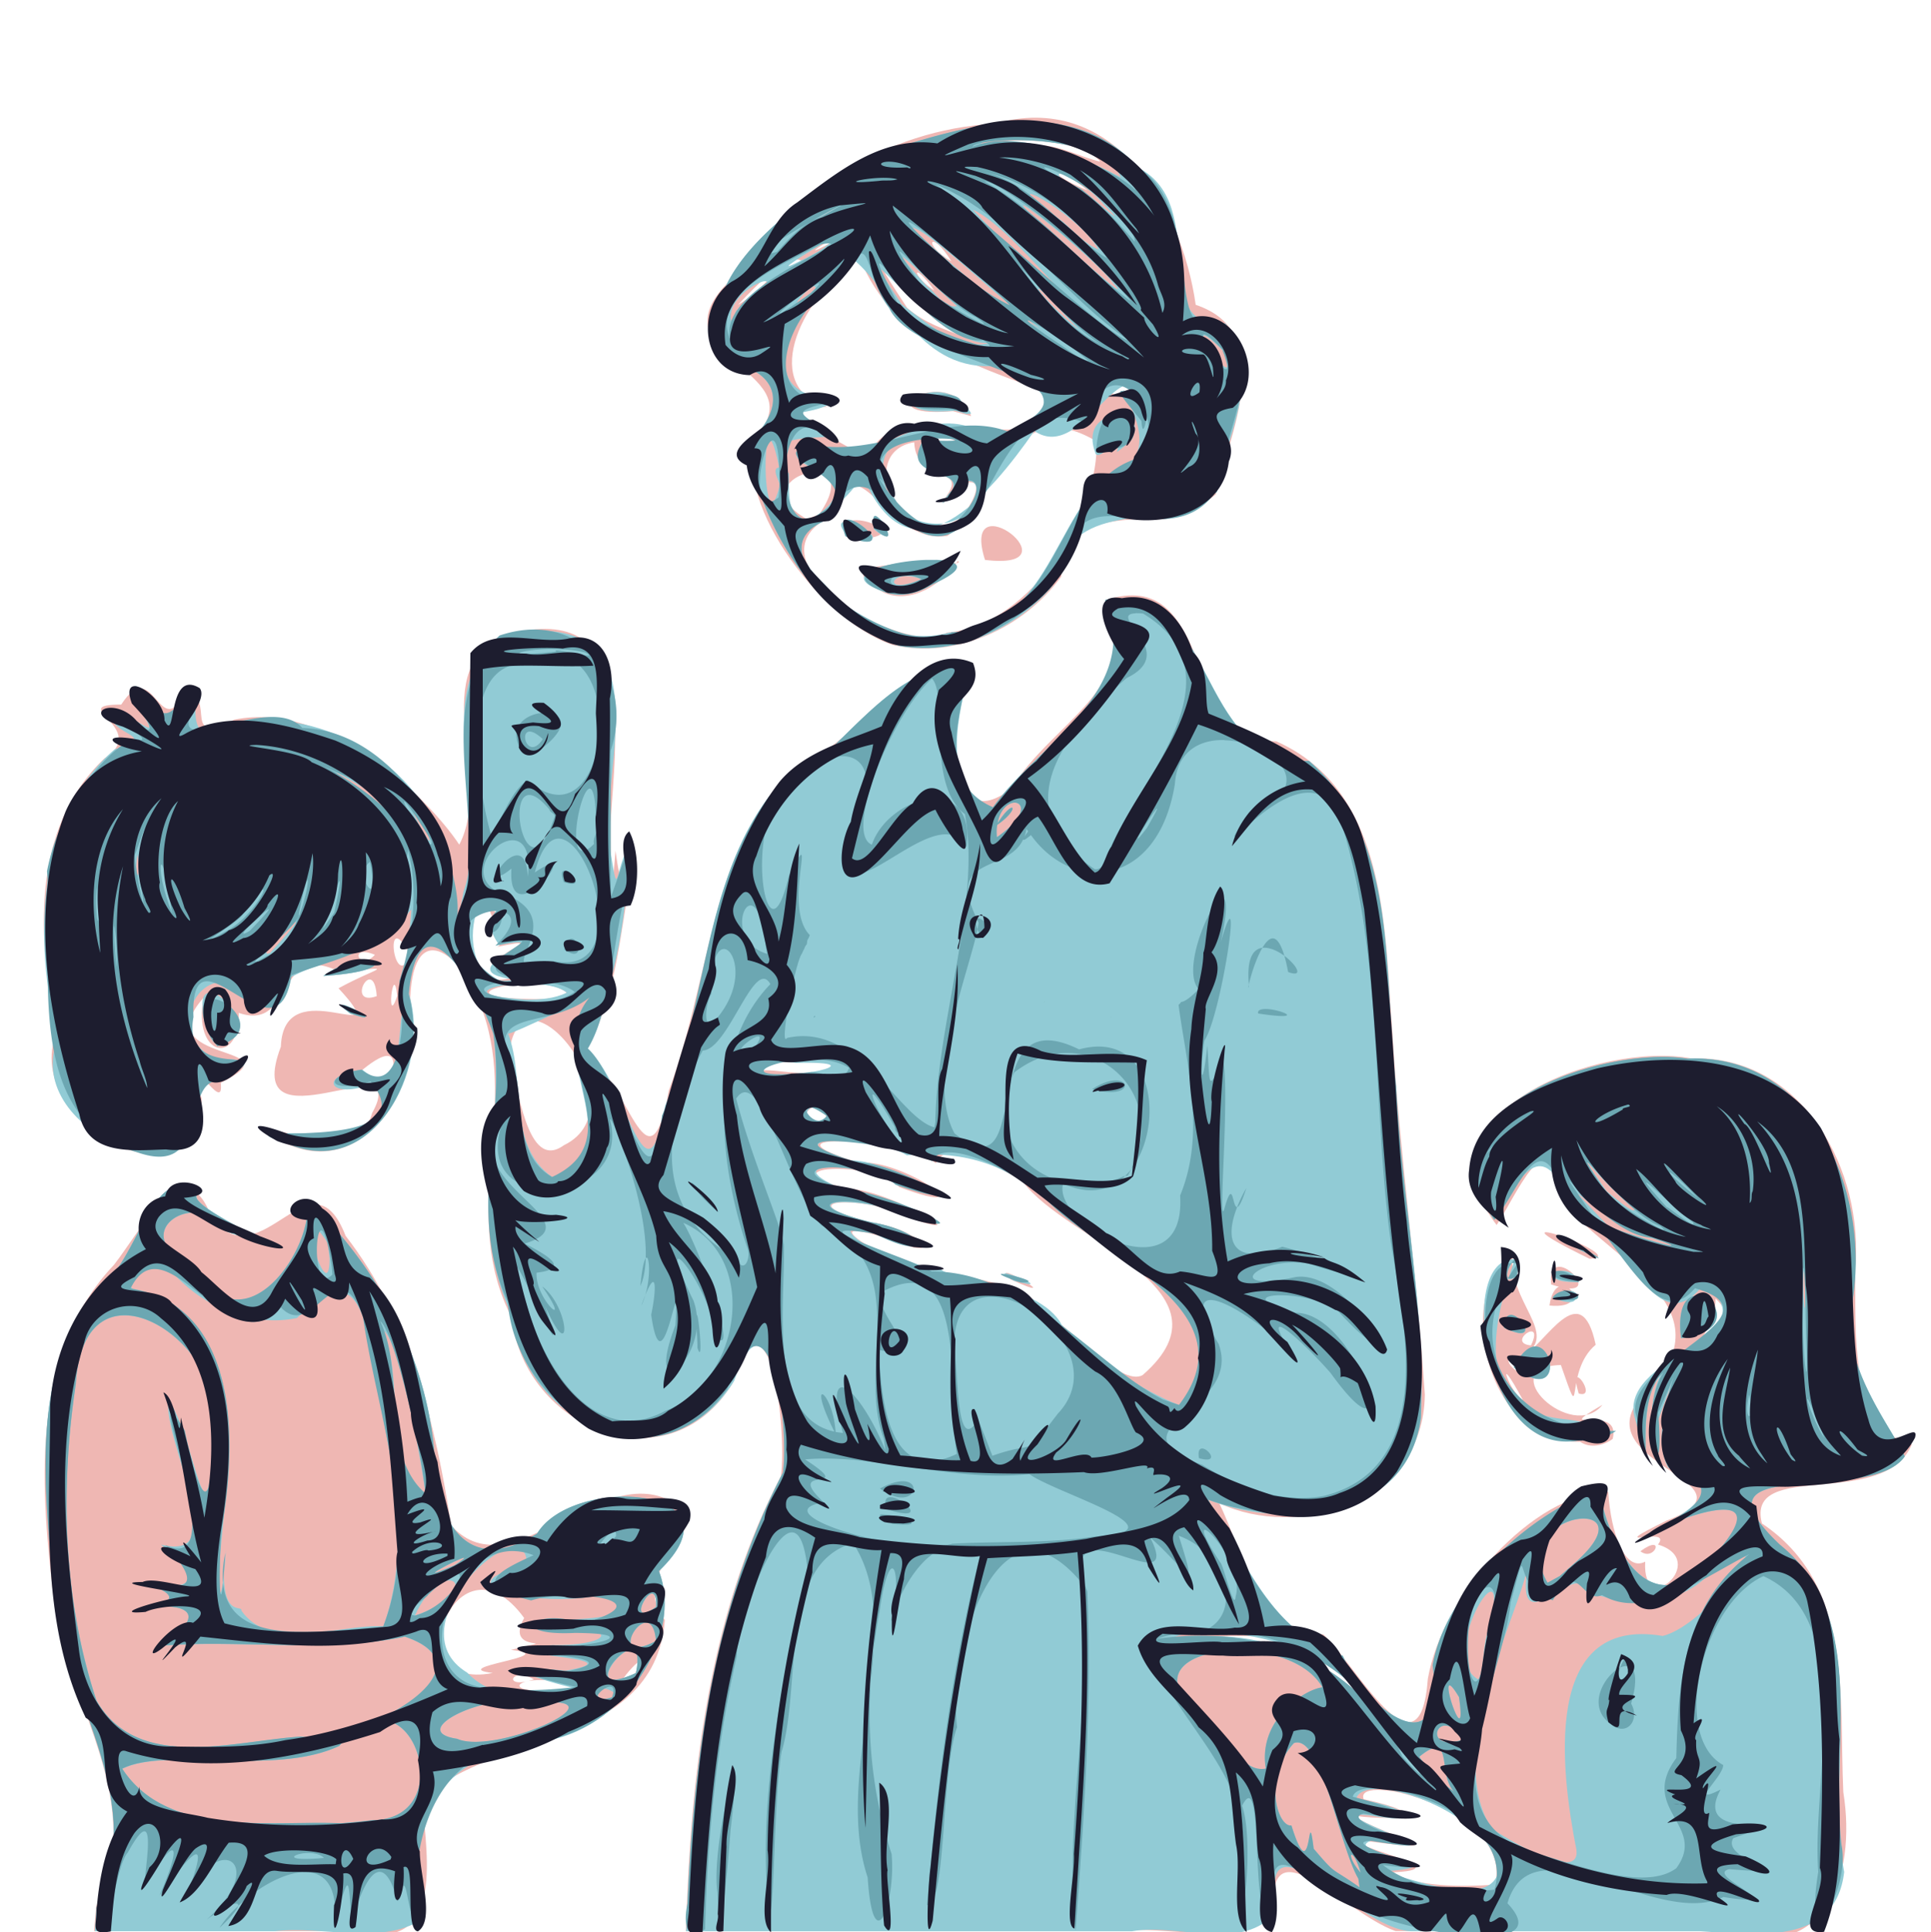 <svg xmlns="http://www.w3.org/2000/svg" viewBox="0 0 52.917 52.946" height="200.111" width="200"><path d="M-1811.673 1494.055c1.416-2.828-.733-5.488-1.131-8.202-.38-3.152-.74-6.881 1.623-9.385.759-.967 1.953-3.317 2.688-1.265 1.365 1.696 2.717-1.953 3.66.47 1.778 2.298 2.46 5.14 2.893 7.935 1.74 1.928 4.292-2.16 6.374-.434.137.995-1.413 1.884-.52 3.024-.28 3.66-5.172 3.066-6.644 5.025.144 1.544.564 4.11-1.776 3.503h-7.22c.016-.224.034-.449.053-.671zm13.139-6.036c-1.43-.5-2.415.253-.37.101h.2zm-1.14-.192c-.613-.38-.891.3 0 0zm2.77-.16c.639-1.088-1.085.925 0 0zm-3.895-.016c-1.333-.157 1.988-.471.498-.632 1.614-.41-.234.18.361-.875-1.849-2.54-3.588 2.045-.86 1.507zm.33-3.326c1.966-.459-1.644.551 0 0zm4.998 9.42c.172-3.932.726-7.959 2.568-11.49.173-1.256-.315-5.518-1.335-2.53-1.766 2.865-5.705 1.225-6.039-1.804-1.46-2.824.179-5.627-.79-8.375-.472-1.514-1.897-2.723-1.995-.389.449 2.126-1.17 5.223-3.641 3.872-1.438-.905 2.195.847 2.596-.72 1.122-2.015-3.625 1.142-2.5-1.819.074-2.16 3.234.189 1.58-1.6 1.112-.61 1.657-.602.04-.446-1.8-.901-1.221 1.647-2.774 1.12.027 1.455-1.27 1.216-.966-.415-1.638 1.86 2.67 1.233.472 2.333.113.981-1.043-1.264-.524.43-.07 3.188-4.968.742-3.979-1.806-.515-2.52-.723-5.588 1.316-7.515 1.277-.83-1.105-1.473.46-1.475.915-1.41 1.054 1.163 1.77-.406.87.293-.163 1.511 1.322.821 2.612-.546 5.369 2.205 6.171 3.422.964-1.806-1.014-4.889 1.347-5.764 3.583-.95 2.921 2.956 2.8 5.176-.01.54.02 2.46.134.755.326 2.35.156-1.885.534.296-.466 1.847-.376 3.441-1.388 5.27 1.166.55 1.75 4.1 2.316 1.003 1.081-2.842 1.112-6.243 3.188-8.606 1.722-.845 3.266-2.933 4.954-3.104-.272.973-.747 4.93 1.227 3.455 1.162-1.877 3.583-2.72 2.733-5.223 2.845-.78 1.984 3.896 4.546 3.912 3.053 1.353 2.97 5.16 3.18 7.993.207 3.31.667 6.604.89 9.907-.038 3.028-3.523 3.978-5.635 2.975.776 1.604.971 3.495 2.851 3.595.844.745 2.655 4.188 2.867 1.217.399-2.287 2.887-5.097 4.943-5.124.07 1.133.455 2.206 1.013 1.915-.09 1.616 1.788-.035.35-.469.44-.569-1.647.268.238-.657 2.872-1.093-2.867-1.575-.373-3.706 2.036-2.32-1.53-3.572-2.57-5.195-.234-2.314-1.234.113-1.717.801-2.374-3.084 2.837-5.037 5.336-4.563 3.04-.108 4.76 3.085 4.486 5.796.042 1.617-.207 4.344 1.557 4.778-.749 1.823-4.569.387-4.108 2.168 2.506 1.675 2.108 4.73 2.23 7.36.377 2.343-.517 4.764-3.32 3.788-2.982.043-5.968.01-8.952.02-1.416-.496-3.627-3.134-3.31-.377-1.274.807-2.91.21-4.355.377h-11.784l.02-.488.02-.49zm22.139-.293c.514-2.048-3.9-3.12-3.602-2.343 1.844.403 1.154.631-.273.453.764.53 3.066 1.056.464.708-1.276.013 2.884.79.458.847.892.401 1.99.396 2.953.335zm-3.841-5.202c-.489-2.415-5.195-1.328-5.08-1.584 2.034-.228 4.624.376 5.65 2.307l-.285-.362zm-5.82-8.76c2.702-2.344-2.102-3.688-3.279-5.3-.9-.548-2.136-1.16-2.38-.507-1.02-.703-5.077-.892-2.1-.015 1.186-.11 3.606 1.6 1.096.671-.776-.778-3.737-.562-1.418.046 1.052-.021 3.949 1.638 1.5.72-1.175-.563-3.22-.412-.858.205 1.308.156 2.234 1.17.42.432-2.463-.797.585 1.034 1.519.83-.712.195 2.266.156 2.75 1.146.71.391 2.15 2.11 2.75 1.771zm-3.612-2.621c-.721-.665 1.684.762 0 0zm18.98 1.53c1.844-.554-1.119-1.855.047-1.237.712-.09-.131 1.453-.046 1.236zm-31.226-5.209c2.244-1.084-1.398-5.475-1.517-2.267.289.558.48 3.021 1.517 2.267zm7.216-.748c-.482-.858-1.038.536 0 0zm-11.918-1.179c.24-1.14-.893-.065-1.008.021.288.219.73.221 1.008-.02zm9.902-.08c.493-.18 1.34.245 2.266-.145-.276-.256-2.886-.155-2.266.145zm-9.766-2.088c-.114-1.015-.315.949 0 0zm-.563.01c-.081-1.17-.877.314 0 0zm5.208-.092c-.688-.624-3.745.117-1.014.171.342.01.71.012 1.014-.171zm-4.29-1.028c-.756-1.455-.438 1.096 0 0zm2.75.624c-1.667-.343 1.578-1.271-.408-.845.552-.071-.831-1.737.308-.685-.877-2.2-1.67 2.046.1 1.53zm-3.717-.637c-.743-.307-.436.472 0 0zm34.678 16.344c.7-.515.402.306 0 0zm-1.648-3c-2.613.098-3.457-4.125-1.848-5.172-.166 1.344 1.32 2.22.285 2.807.603-.284 1.58-2.227 1.986-.293-.896.745-.301 2.423-.954.554-1.89.057.3 2.137 1.14 1.091-1.506.88.534-.084.28.934-.245.186-.622.266-.89.079zm-1.571-1.142c-.802-1.488-.375-.222 0 0zm.404-.635c-1.073-1.095-1.044-.102-.04.024zm-.183-.863c.396-.828-.708-.067 0 0zm1.307 1.317c-.317-1.076.568.17 0 0zm-.8-2.41c.175-1.279 1.372.13 0 0zm.047-.578c-.135-1.334 1.744.574 0 0zm1.052-.704c-3.334-1.623 1.282-.023 0 0zm-19.094-16.818c-2.096-.707-4.514-4.153-3.688-5.788 1.478-1.781-2.89-2.07-.828-4.145 1.652-2.446 4.306-4.191 7.302-4.35 3.227-.924 5.126 2.21 5.514 4.962 2.266.755.93 3.549.553 5.19-1.463 1.347-3.954-.2-4.24 2.262-1.023 1.401-2.885 2.265-4.613 1.87zm1.485-.34c2.367-.205 4.19-3.367 4.095-5.24-2.381-1.434-2.84 1.725-4.084 2.59-1.774.277-2.441-2.93-3.34-.453-2.122 1.237 2.113 3.785 3.33 3.103zm-1.741-1.1c-2.1-1.14 2.487-.619 2.035-.863-.411.625-1.274 1.203-2.036.864zm2.782-.891c-.71-2.231 2.603.314 0 0zm-3.72-.564c-.754-1.17 2.347-.019 0 0zm3.098-.624c.895-1.25 0-1.136-.61-.346 1.004-1.145-.645-.433-.708-1.69-1.688.284-.288 3.217 1.318 2.036zm-3.917-.07c1.393-2.013-2.33-.976-.335.144zm4.01-1.892c-2.56-1.091.204.526 0 0zm-2.496 0c1.062-1.419 5.011.706 4.659-1.458-2.025-.769-4.152-1.388-5.067-3.661-1.773 1.207-2.683 3.595-.86 4.086-1.863-.218.225.947.935 1.29zm2.146-.927c-2.621.224-.088-1.392.499.136zm5.373-.275c-.39-1.08-1.988.153-.208-.263.036-.04.216.73.208.263zm-5.04-1.753c-1.19-.332-3.27-3.358-1.588-.803.448.405 1.034.595 1.588.803zm-6.225-.882c.938-.56 1.48-1.583 0 0zm5.382-.393c-.593-.847-.666-.446 0 0zm-3.594-.802c-.806-.368-.453.999 0 0zm4.063 0c-.563-.909-.832-.487 0 0zm-3.25-.537c.869-.663-1.439.77 0 0zm-.671-.579c-.776.39-.626.76 0 0zm7.652-.823c-.837-.733-1.33-.565 0 0zm.346-.792c-.689-.884-4.342-.514-1.574-.447.553.04 1.042.324 1.574.447z" style="fill:#efb7b3;stroke-width:1" transform="translate(1814.304 -1441.81)"/><path d="M-1811.664 1494.09c1.417-2.847-.716-5.542-1.126-8.28-.235-2.858-.824-6.354 1.187-8.721 1.085-.657 1.487-3.59 2.741-2.573-.618.314 3.85 2.098.872 1.076-.995-1.368-2.944.137-1.003.86 1.309 2.485 3.344-.443 3.1-1.791 1.902 1.854 3.284 4.279 3.493 6.997.01 1.73.842 3.422 2.814 2.177.983-1.632 5.766-1.294 3.338 1.026.695 1.79-.991 4.408-3.278 4.678-2.543.219-4.111 2.4-3.111 4.796-1.152.825-2.774.227-4.14.392h-4.927l.022-.32.018-.318zm7.558-2.402c2.518-.016 1.013-4.433-.9-2.036-1.793.841-4.71.012-5.947.625 1.248 1.9 4.002 1.411 5.991 1.493.286-.02.571-.047.855-.082zm2.334-2.23c1.085.482 4.964-1.312 1.893-.96-.956-.366-3.364.742-1.893.958zm-4.285-.061c1.573.216 5.438-1.865 2.848-2.74-2.172.457-4.725.064-6.727.255 1.435-.892.765-1.252-.65-1.01 1.652-.236.66-.541.245-.751 1.492.346 1.55-.19.448-1.016 2.004.501.052-2.799.203-3.966.739 1.02 1.02 4.293 1.226 1.292.823-2.662-3.534-5.627-3.762-1.734-.432 2.88-.352 5.914.569 8.686 1.14 1.974 3.798 1.084 5.6.984zm8.664-1.151c-.74-.564-.68.512 0 0zm-1.184-.18c-1.329-.332-2.203-.689-.27-.471 2.42-.407-2.997-.434-.22-.707 1.662-.01 1.68-.578-.12-.377-2.304-.573 3.436.044 1.431-1.027-1.4.413-4.767-.147-2.113-.795.052-1.708-3.74 1.676-1.631 2.953.78.816 1.94.684 2.923.424zm1.7-.412c.385-1.807-1.892.886 0 0zm.543-.865c-.012-1.486-1.558.725 0 0zm-7.463-.413c.982-2.737-.115-5.703-.55-8.45-.48-1.404-1.394-.362-1.823 0-1.106.228-2.441-.168-3.436-1.28-1.29-.408-1.703.724-.131.771 2.362 1.593 1.633 4.735 1.457 7.13-.069 1.484.095.959.171-.287-.26 1.974.476 1.501.418 1.68.816 1.17 2.706.36 3.895.433zm.862-.294c2.056-.73.787-1.75 0 0zm6.613-.243c.04-1.097-.949.705 0 0zm-5.528-1.136c1.094-.709-1.632.703 0 0zm-.793-1.964c-.182-1.348-.756-4.272-1.179-4.495.635 1.387-.053 3.471 1.179 4.495zm-2.675-6.865c-1.035-1.603.041 1.951.046.427zm9.855 18.077c.176-4.033.734-8.164 2.616-11.79.2-1.073-.352-5.387-1.34-2.51-1.78 2.916-5.756 1.271-6.087-1.799-1.267-2.642-.157-5.194-.515-7.742-.504-1.379-2.024-3.914-2.315-1.091.661 2.153-1.047 5.245-3.537 4.03-1.377-.556 3.88.529 2.597-1.564-1.238.5-1.584-.209-.332-.365 1.189.98.922-1.16 1.159-1.916-.063-1.944 1.013-4.498-1.174-5.843-2.597-1.46 3.07 1.714 1.29 3.445-.91 1.383-3.686 1.335-4.062 2.648-1.363-2.02-2.934.696-1.182 1.375 1.898-.034-.497.776-.514.728.546 3.445-4.958 1.35-3.852-1.3-.704-2.706-.586-6.076 1.548-7.912 1.39-.412-.392-.374-.047-1.136 1.092.557 1.332.98.512-.31.059-1.192 1.017 1.788 1.357-.044.891-.665-.292 1.735 1.35.808 2.624-.602 5.478 1.266 6.045 3.932.322 1.265-.063 2.833.344.643.82-2.246-1.445-6.737 1.952-7.144 3.407-.098 1.824 3.737 2.042 5.83.277 1.74.104.775.604-.08-.164 1.747-.295 4.046-1.371 5.618 1.194.565 1.75 4.858 2.298 1.645 1.19-2.744 1.035-6.082 2.863-8.485 1.927-.946 3.352-3.868 5.466-3.468-.224 1.133-.872 3.05.624 3.858 1.093-1.765 4.3-3.256 3.099-5.747 3.081-.587 2.42 4.47 5.6 4.397 2.512 2.207 2.01 5.897 2.383 8.912.144 3.04.814 6.079.678 9.111-.443 2.995-4.129 2.927-5.836 2.214 1.038 1.698 1.725 3.655 3.699 4.282.611 1.447 2.85 3.132 2.465.258.385-2.187 2.875-4.304 4.558-4.796.331 1.761 1.538 3.815 3.226 1.709 1.814-2.086-1.316-.846-2.1-.412.965-.512 2.848-1.397.768-1.91-.612-1.037.737-3.968-.272-1.334.145 2.605-.617-.647.225-1.419-1.046.788-.194 3.866-.893 1.31-.325-1.68 3.867-2.137 1.905-3.585-1.333 1.76-2.163-1.523-3.632-2.173-.817-1.992-1.368-.792-2.108.404-2.177-3.006 2.898-4.78 5.3-4.415 3.478-.154 5.046 3.804 4.496 6.74-.345 1.626 1.123 3.406 1.452 4.158-.963 1.374-6.15-.125-3.399 2.444 2.625 2.223 1.168 6.011 1.744 8.945-.235 2.046-2.464 1.708-3.943 1.623h-7.938c-1.516-.08-4.205-3.523-3.662-.557-.947 1.165-2.656.327-3.974.557h-12.22c.022-.257.026-.526.04-.777zm22.247-1.037c-.473-1.52-3.706-2.62-3.926-1.81 1.288.169 2.142.749.332.444-1.507-.155 2.877 1.243.346.635-1.723.322 2.683.742.032.906.784.178 3.165 1.152 3.216-.175zm-3.862.376c-.54-.926-1.01-3.985-1.767-3.716-.865.937-.448 2.314-.068 2.257.585 1.886.431-.798.611.638.65.763.427.47 1.256 1.057l-.032-.238zm.063-.162c-.224-.78-.466-.538 0 0zm5.912-.631c-.415-2.1-.983-6.427 2.362-5.861 1.26-.282 3.657-3.552 1.22-1.639-1.024 1.042-2.86.667-3.325.375-.296-.824-1.975 1.61-1.588-.665-.25 1.388-2.32 5.128-.993 7.204.253.178 2.445 1.553 2.324.586zm-3.22-1.496c-.686-.337-.047-1.898-1.086-1.053.283.416.666.778 1.086 1.053zm-5.292-.728c-.224-1.347 1.072-2.175 1.553-2.227-1.016-1.77-6.12-1.07-2.962 1.028.407.38.763 1.324 1.409 1.2zm3.385-.87c-.546-2.683-5.364-3.259-6.005-2.657 2.686-.483 5.007.708 6.306 3.01zm2.026.073c-.679-1.037-1.203.407 0 0zm-.116-1.163c-.765-1.278.259 1.811 0 0zm.764-1.717c.854-2.983-1.466.589-.225 1.238.158-.396.107-.832.225-1.238zm2.417-1.964c2.163-1.914-1.91-1.426-.755.55l.337-.185zm-10.854-4.324c1.989-2.532-2.026-4.046-3.472-5.486-1.409-1.322-2.744-1.452-3.987-1.356-.833-.525-3.912-.598-1.58.147.93-.1 3.895 1.508 1.424.702-.927-.676-3.789-.77-1.403.158 1.006-.057 3.976 1.455 1.47.619-1.127-.515-3.31-.453-.943.208 1.285.165 2.23 1.119.423.414-2.45-.865.616 1.188 1.534.821-.122.313 2.696.38 3.321 1.582 1.01.994 2.214 1.807 3.213 2.191zm-4.527-3.404c-1.031-.609 1.43.384 0 0zm21.67-.316c-.108.29.054 1.897.01.483zm-4.117-.833c-1.2-.203-3.221-2.399-1.308-.394.115.185 3.07.966 1.308.394zm-.552-.832c-.916-.698-1.996-2.228-.745-.458 0-.026.808.707.745.458zm-29.655-.862c2.504-.848-.806-3.898 1.478-5.103-.843.328-2.397 1.115-2.682 1.178.485 1.27-.047 3.039 1.204 3.925zm7.538-1.657c-.661-.791-.847.599 0 0zm-2.015-1.221c.916.284 3.497-.305 1.162-.249-.186-.037-1.275-.079-1.162.249zm-5.121-2.174c-.668-.569-3.812.013-1.107.192.374 0 .764-.023 1.107-.192zm-1.408-.36c-2.117-.232 1.497-1.307-.445-.945-.713-1.014.44-.96.278-.393-.864-2.652-1.805 1.809.167 1.338zm-6.728-.724c1.875-2.026-.602.23 0 0zm-3.625-2.706c-.124.669.121.841 0 0zm23.547-.467c1.552-1.073-.132-1.443 0 0zm-.033-.31c.506-.846.725-.475 0 0zm-15.608.115c-.97-1.521.466 1.128 0 0zm31.576 16.73c-2.643.366-3.33-5.05-1.74-4.972-.52 1.523-1.274 4.07 1.275 4.372.987.101 2.184.49.465.6zm-1.684-4.503c.184-1.177-.701.45 0 0zm-.085 2.495c.905-1.77 1.687 1.27 0 0zm4.584-.8c-.3-2.46 2.354-.294 0 0zm-4.848-.288c.02-1.034 1.292.641 0 0zm1.326-.828c.589-.518 1.047.457 0 0zm.724-.424c-1.363.04-.32-.708 0 0zm.039-.871c-1.785-1.095 1.742.834 0 0zm-37.472-5.716c-1.256-3.053 2.149.076 0 0zm3.757-.773c-.927-.705 1.313.444 0 0zm-.735-1.027c1.188-.86 2.489-.159 0 0zm15.807-9.038c-2.277-.652-3.938-3.463-4.145-5.567 1.186-1.15.677-2.036-.683-2.24-1.06-2.398 2.161-4.398 3.88-5.58 2.373-.752 5.509-1.9 7.488.284 1.992 1.053.198 4.44 2.376 4.26 1.083 1.415-.035 3.155-.228 4.619-1.716 1.218-4.005-.01-4.51 2.574-1.005 1.185-2.616 1.92-4.177 1.65zm1.344-.372c2.958.01 2.898-3.94 4.974-4.65.929-.99-1.259-3.026.527-1.341-.618-2.407-1.768 1.43-3.165.467-1.189 1.704-3.412 4.411-4.715 1.19-.693 1.364-2.674 1.496-1.043 3.001.813.958 2.141 1.701 3.422 1.333zm-1.646-1.071c-2.705-.838 3.554-1.327 1.373-.382-.38.302-.878.504-1.373.382zm.888-.39c-.846-.342-1.153.48 0 0zm-1.948-1.092c-1.103-1.198 1.824.27 0 0zm.64-.284c0-.947.831.717 0 0zm6.074-2.076c-.567-1.56 2.166-1.135.59-.032.205-.653-.474.298-.59.032zm-3.714 1.775c.993-1.026.14-1.46-.489-.396 1.126-1.152-1.186-.441-.532-1.724 2.849.422-1.696-1.191-1.021 1.23.137.86 1.32 1.302 2.042.89zm-3.826-.137c1.55-1.213-1.873-1.296-.144-1.922 1.912.866 2.873-1.39 4.837-.153 2.002-.05 1.839-1.806-.022-1.947-2.011.045-2.659-2.015-3.764-2.931-1.194.796-3.275 3.788-.45 3.817-.616.59-1.851.141-.259.856.784.484-2.197-.262-1.057 1.2 0 .572-.059 1.745.859 1.08zm3.704-2.806c-2.48.223-.324-1.312.433.083l-.135.01zm-4.829 1.556c-.522-2.565-.476 2.4.01.519.075-.024-.27-.495-.01-.519zm12.177-3.182c-1.5-1.507.595 1.528 0 0zm-6.417-.23c-1.432.164-4.24-3.81-2.406-1.064.645.486 1.573 1.299 2.406 1.064zm1.37-.4c-1.055-.746-3.094-2.773-3.527-2.766 1.107 1 2.223 2.024 3.526 2.766zm.765-.298c-1.427-1.557-.695-.461.31.328zm-8.851-.416c1.658-1.128-.564-.414-.357.523l.138-.288zm1.947-.374c.056-.382-1.163 1.063 0 0zm3.88.481c-.885-.798-2.365-2.26-.816-.54.257.17.443.604.816.54zm4.262-.656c-.654-.846-3.974-3.396-1.613-1.296.154.121 2.33 2.097 1.613 1.296zm-1.605.031c-.535-.556-1.537-1.711-2.215-2.017.668.735 1.42 1.427 2.215 2.017zm-6.316-.963c1.544-1.144-2.637 1.436-.141.091l.12-.078zm-.086-.838c2.156-1.403-2.982 1.914-.618.359l.29-.21zm7.628.876c-.624-1.096-3.239-2.37-.972-.758.306.27.587.594.972.758zm.17-1.206c-.871-1.02-2.132-1.189-.398-.245-.021-.027 1.196 1.028.397.245zm.438-.773c-.7-1.675-6.316-.739-2.544-.942.884.192 1.749.51 2.544.942z" style="fill:#91cbd5;stroke-width:1" transform="translate(1814.304 -1441.81)"/><path d="M-1786.185 1445.143c-1.48.01-3.062.556-4.4.982-1.72 1.181-4.941 3.18-3.882 5.58 1.361.204 1.87 1.09.683 2.24.21 2.101 1.867 4.917 4.147 5.564 1.817.315 3.603-.743 4.571-2.238.25-2.761 2.904.035 4.187-2.157.021-1.486 1.862-4.305-.708-4.593-.459-.548-.08-3.21-1.494-4.095-.863-.965-1.952-1.288-3.104-1.283zm-.18.505c1.18.01 2.8.305 3.181 1.382-.309-.419-3.01-1.824-4.464-1.2 0-.09.556-.189 1.283-.182zm.686.746c.173-.017 2.4 1.059 2.474 2.04-.454-.521-.93-1.03-1.48-1.45-.814-.411-1.061-.584-.994-.59zm-1.699.12c1.224.245 2.664 1.225 3.408 2.37-1.017-.585-2.03-2.077-3.408-2.37zm.041.264c.493-.01 3.064 2.068 4.023 3.286-1.397-1.02-2.483-2.45-4.023-3.287zm-1.323.084c2.12.888 3.42 3 5.293 4.28-.575-.09-3.702-3.16-5.297-4.283zm-2.576.559c0 .01-.161.103-.582.34-.5.167-.85.578-1.196.95-1.335.384 1.77-1.316 1.778-1.29zm1.849.477c.191.04 2.22 1.709 2.758 2.276-.726-.348-1.343-.881-1.94-1.412-.687-.647-.893-.88-.818-.864zm-2.228.581c.703-.04-3.306 1.323-2.622 2.759-.734-1.382 1.47-2.204 2.406-2.73.096-.017.167-.026.216-.03zm1.966.223c.073-.027 1.367 1.496 2.094 1.8.924.669-1.404-.676-1.51-.89-.454-.652-.612-.9-.584-.91zm-1.035.054c.23.046.248.852.747 1.495.726 1.603 6.518 1.881 3.25 3.384-1.558-.602-3.445.654-5.186.387-2.014.18 1.659.937.064 1.83-1.358 1.16-1.33-3.73.317-1.93-.326-.707-1.644-.778.018-1.094-2.137.02-1.287-2.416.1-3.3.327-.52.514-.742.641-.771h.049zm.49.274c.182.06 1.75 2.26 2.83 2.101.935.59-2.205-.506-2.293-.917-.466-.902-.607-1.207-.536-1.184zm3.885.137c-.04-.082 1.55 1.797 2.253 2.119-.62-.28-1.129-.75-1.575-1.254-.47-.593-.664-.838-.678-.865zm-5.565.405c.05-.014.01.053-.194.256-1.968 1.39-.025-.194.194-.256zm5.75 1.019c.139.03 1.065.59 1.649 1.11-.307-.08-.543-.298-.8-.468-.73-.487-.931-.66-.848-.642zm4.828.384c.067.015.22.136.5.424v.032c.523 1.369-.79-.522-.5-.456zm-2.384 1.393c.187.015.374.135.527.313-.82-.41-.371.033.13.667.023.415.11.142.144-.147.104.382.047.829-.32 1.192-2.181.708-2.05 4.688-5.028 4.74-1.125.86-5.703-2.02-3.539-3.021.715-1.258 1.245-1.294 2.172-.05 2.61 2.075 2.192-3.927 5.166-2.612.1-.821.42-1.108.748-1.082zm-4.707.25c-.69-.031-1.763.452.128.407l.263.056c.158-.326-.077-.448-.39-.462zm4.661.474c-.234.014-.475.278-.537 1.028 1.533.123 1.052-1.057.537-1.028zm-4.745.734c.478.011.602.105-.517.04-.691 1.06 1.023.754.813 1.344.558-.558 1.007-.06.17.794-.544.612-1.263.072-1.727-.442 0 .01 0 .01.01.012-.01-.01-.01-.015-.017-.022-.392-.437-.594-.84-.338-.498-.538-1.083.91-1.244 1.608-1.228zm-1.608 1.228c.074.148.182.313.338.498l.01.01a9.673 9.673 0 0 0-.348-.509zm1.904.156a1.952 1.952 0 0 0-.302.398c.177-.169.265-.295.302-.398zm-4.973-1.329c.094-.029.176.168.198.768 0 .258.015.529-.017.79-.844.646-.462-1.472-.181-1.558zm2.835 2.065c-.06-.01-.086.08-.017.361.711.607.2-.33.017-.361zm-.76.103c-.124.01-.183.128-.064.455 1.402.516.436-.477.064-.455zm2.418 1.103h-.292c-1.054.04-2.512.445-.994.914.392.091.79-.02 1.126-.214 1.104-.478.802-.68.16-.702zm-.88.403c.13 0 .292.036.484.123-.996.47-1.048-.131-.485-.123zm6.05.654c-.164-.01-.341 0-.533.038 1.064 2.48-1.885 4.004-3.075 5.68-1.6-.676-.868-2.67-.66-3.772-2.11-.412-3.54 2.52-5.466 3.464-1.86 2.49-1.719 5.925-2.943 8.757-.337 3.024-1.042-.937-2.032-1.836.683-1.137.66-3.127 1.138-4.653.233-1.843-.128-.53-.512.516v-4.024c.667-2.027-.86-3.891-3.047-3.156-2.055 1.944-.06 5.498-1.22 8.014.457-1.382-1.285-5.393-4.185-5.481-.908-1.035-3.93 1.075-2.91-.651-.018-1.441-.6 1.145-1.22-.107-1.556-1.257.97 1.703-.579.528-2.053-.812 1.176.75.097.546-.506.083-2.01 1.63-2.384 3.61.196 2.556-.72 6.784 2.48 7.704 2.042.709 1.166-2.017 2.273-1.968 1.981-1.157-1.099.179-.74-1.739-.108-2.76 2.294 1.46 2.688-1.147 1.323-.531 3.875-.864 3.156-3.228a.794.794 0 0 0 .032-.204c.31 1.132.12 2.473-.234 3.598.198.881.095 3.3-1.038 2.421-1.078.165-.936.686.25.323 1.683 2.037-4.268 1.12-2.45 1.626 2.455 1.244 4.103-1.902 3.494-4.008.267-2.867 1.83-.342 2.32 1.08.385 2.441-.765 4.803.395 7.342.227 2.986 3.959 5.272 6.016 2.394 1.128-3.162 1.712.863 1.527 2.284-1.882 3.628-2.438 7.761-2.616 11.795-.07.342-.158 1.096.48.72.072-2.512.306-5.03.87-7.483-.027-1.064 1.654-5.329 1.939-2.36-.701 3.048-1.376 6.214-1.065 9.383.155.41.136-3.208.357-4.416.548-1.821-.09-5.13 1.956-5.708.54.832.63 1.838.564 2.919.045-.363.099-.728.17-1.098.235-1.665.587-1.346.384.053.254-.69 1.147-2.443 2.359-1.519-.799 3.132-1.176 6.351-1.45 9.565.536.025.377-3.635.822-4.876-.24-1.91 1.06-6.728 3.376-4 .41 3.18-.468 6.388-.128 9.577.232-3.09.453-6.19.322-9.291-.974-2.652 2.711.47 1.722-1.484 1.003.872 1.338 1.704.784-.046 1.32.48 1.758 2.138.718 2.589 2.332-.098 4.599 1.398 5.57 3.55.68.747.133.25-.16-.087-1.174-2.66-3.979-3.626-6.746-3.226a4.94 4.94 0 0 1 .505-.133 3.426 3.426 0 0 1-.554-.096c-.476 1.725 3.045 3.893 2.334 6.4-.12 3.283.485-.374.068-1.6.675-1.314.127 4.14.94 2.744-.493-2.537 1.393-.01 2.666.208.8.471 5.127 1.265 3.666-.279.695-2.346 4.07.724 5.918-.172 2.045.333-.555-.59.16-.763 2.479.202-.29-.188.112-.849 2.379-.849-1.252.31-.348-1.332-.911.457.07-.341.07-.672-1.436-.792-.587-4.395 1.103-5.176 2.593 1.182 1.309 5.595 1.503 8.103-.419 2.552.892.52.636-.741-.308-2.731.763-6.243-1.691-8.228-2.687-2.55 2.481-1.033 3.426-2.415-.33-.752-1.797-2.532-1.452-4.157.55-2.936-1.018-6.894-4.496-6.74-2.401-.366-7.48 1.413-5.298 4.415.69-.813 1.25-2.764 1.892-.66 1.341.628 2.433 3.945 3.603 2.534 2.5.735-1.837 1.965-1.63 3.41.644 2.584-.168-.282.769-1.101-.759 1.106.069 3.752-.147 1.106 1.085-2.44-.355.408.256 1.406 2.017.731.252 1.495-.753 2.008.784-.431 3.915-1.674 2.1.413-1.687 2.106-2.894.052-3.226-1.709-1.683.492-4.173 2.61-4.558 4.796.386 2.874-1.852 1.189-2.463-.257-1.948-.64-2.69-2.558-3.692-4.28 1.692.617 5.408.843 5.83-2.231.13-3.028-.535-6.062-.68-9.097-.373-3.015.129-6.705-2.384-8.912-2.98.062-2.58-4.34-5.05-4.45zm1.37 28.374c.343.03.618-.011.831-.103a5.075 5.075 0 0 0-.83.103zm-7.693-.619c-.086.235-.1.348-.025.188.012-.069.016-.123.025-.188zm-.555 1.046c-.039.313-.066.623-.084.93.038-.315.066-.625.084-.93zm-.084.93c-.212 1.775-.622 3.674-.08 5.313.154 2.342.777.699.656-.644-.49-1.486-.672-3.044-.576-4.669zm7.262-29.329c.055 0 .123 0 .205.01 2.713 1.64.022 4.455-.867 6.353-.084.135-.14.67-.451.656-2.53-1.669-.818-3.776.869-5.242 1.476-.712-.581-1.734.244-1.773zm-16.016.982c.296 0 .626.02.92.092.555.262-.992-.168-.777-.021-1.606.174-1.03-.063-.143-.071zm.015.184c2.149-.072 1.476 5.3-.662 3.406-.49.342-.655 1.016-1 1.489-.055-.116-1.244-4.637.904-4.684.284-.138.536-.204.758-.211zm10.416.62c.458.443-.16 2.917.908 3.72.45 2.4-.765 5.681-.81 8.438l-.027.145c-.985-.262-2.077-2.89-4.036-2.45-.233.324.228-2.116.413-2.32a.86.86 0 0 1 .064-.135c0-.01 0-.02.01-.028a.22.22 0 0 1 .051-.078c0-.019.01-.034.01-.064.001-.048.023-.082.045-.118 0-.01.01-.027.01-.027 0-.01.01-.013.012-.02 0-.01 0-.017.01-.025-.782-.79.284-3.337-.58-1.62-.637 2.78-1.263-1.709 0-2.33 1.39-1.768 3.002-.909 1.576 1.18-.468 2.937 2.457-1.165 3.293.358.278-2.059-2.127-1.426-2.591-.068-.788-.325.594-3.642 1.655-4.556zm-10.615.944c-.46.01-1.048.36-.62 1.057l.215.058.262-.082c.936-.698.603-1.04.143-1.033zm-.378.516c.077.01.187.07.334.205-.4.607-.67-.251-.334-.205zm19.012.236c1.281.033 2.722 1.285.686 1.961-1.507 2.315 1.546-2.21 2.49.215 1.19 3.747.856 7.788 1.395 11.658.401 2.295 1.195 6.107-1.843 6.872-1.17.214-2.345-.233-3.325-.847-2.729-1.034 1.126-1.444.439-3.318-1.547-2.565 1.618-.348 2.132.43-1.224-1.771.155-.525.931.359 2.106 2.917.755-1.628-.94-1.642-2.152-.587.447-.685 1.175-.02 2.159 2.356.334-1.178-1.186-.96-2.064.448-1.057-.581.341-.37 2.262.734.674-.126-.71-.46-1.233.51-1.647-.042-1.234-1.088-.142.023-.1-.861-.36.073-.167.475.152-3.033-.02-4.096-.452.93-.36.656-.44-.406-.113 1.199-.248.998-.077-.134.463-.683 1.094-4.925.444-2.687.68-3.041-1.296.513-.604 1.28-.233.242-.384.343-.48.352a.239.239 0 0 1-.07.077c.212 1.635.76 3.49.043 5.226.174 2.793-3.533.783-3.205-.328.72.336 1.292.184 1.695-.204h-.025c-1.552.704-3.286-.26-3.272-1.798-.165.811-.382 1.408-1.375.628-.809-1.483.401-4.44.63-5.594-.04-.11-.06-.239-.017-.285-.863-1.76.833-1.236 1.27-2.18 0 .048.092-.016.211-.116 1.155 1.615 3.482 1.436 3.944-1.394.06-.909.687-1.226 1.358-1.209zm-6.783 4.899c.017.035.028.065.048.102-.01.054-.017.117-.03.183.071.199.21.33.175-.224-.105-.087-.163-.094-.193-.062zm.763 5.25c.059-.288.115-.6.193-.891-.13.312-.19.611-.193.892zm.193-.891c.022-.052.044-.104.07-.156 1.928-1.502 4.301.439 3.206 2.649.93-1.21.62-3.841-1.43-3.28-1.234-.607-1.633 0-1.846.787zm3.276 2.493c-.053.069-.111.133-.173.192l.075-.014a2.72 2.72 0 0 0 .098-.183zm2.902 1.04c.052-.01.127-.135.25-.521a4.188 4.188 0 0 0-.25.52zm-25.026-12.079c.122.058.22.107.442.207.695.278 1.172.711 1.49 1.232-.515-.622-1.437-1.174-1.932-1.439zm7.291.615c.08.014.143.226.16.763.274.118-.122.546-.048.747-.86.892-.393-1.564-.112-1.51zm-1.637.174c.128.014.301.13.528.4 0 .08.163.105.138.19-.717 2.224-1.355-.667-.666-.59zm-3.457.18c.012-.039.205.212.746 1.071.075.5-.772-.987-.746-1.072zm16.69.03c.276-.039.427.342-.446.946-.012-.13-.01-.24.01-.34.644-.444.464-.763.01-.04.062-.365.267-.542.432-.566zm3.938.163c.025-.014-.037.117-.272.527-.666.873.196-.485.272-.527zm-27.72.457c-.094.36-.25 1.15-.1 1.784.17 1.123-.241-.879-.182-.98.155-.42.233-.652.281-.804zm24.145.098c.015.024.032.044.047.068-.045.06-.076.106-.099.142a1.13 1.13 0 0 0 .051-.21zm-12.78.27c.927.1 1.926 3.769-.172 3.355-1.98.544.448-.913-1.128-1.74-2.121-.536.69-2.884.415-.575-.065-1.576-1.514.633-.447-.222-.132 1.952 2.112-.9.64.105.18-.7.433-.952.692-.924zm-5.21.635.067.385c.118.847-.507-.071-.067-.385zm-5.717.072c.045-.01.153.312.254 1.097l.041.238c-.305-.78-.353-1.326-.295-1.335zm11.068.172c-.085-.018-.133.052-.039.31.59.193.227-.27.04-.31zm-7.06.252c.058.038-.283 1.805-1.113 2.076-1.09.656.965-.877.87-1.132.139-.708.222-.959.244-.944zm.88.03c.017.02-.021.257-.148.86l-.303.435c.153-.44.385-1.218.442-1.29 0-.01.01-.01.01 0zm-6.64.161c.085 1.832-.111.456 0 0zm4.541.07c.104-.01-.397.84-1.039 1.153-1.072.593.398-.285.48-.47.34-.494.512-.678.56-.683zm13.357.436c.153 0 .339.291.42 1.14l.035.185c-.915-.264-.745-1.324-.454-1.325zm-13.212.109h.012c0 .027-.127.177-.484.545l-.037.04c-.559.34.391-.544.509-.589zm6.174.045h.076c-.075.068-.176.226-.307.535.364.22.514-.345.444-.525.317.06.442.351-.168.94 2.112-.518-1.18.583.512.879a.266.266 0 0 1-.097.088c.596-.053 1.398.01 1.76.298-.406.287-.926.291-1.398.247-1.483-.177-1.223-.431-.533-.526-.234-.035-.506-.293-.631-.404-1.021-.895-.239-1.481.342-1.534zm.29 1.938c.06.01.118.01.17-.02-.06.01-.115.012-.17.02zm-10.694-1.524c.01-.015.022.078.054.356.083 1.832-.08-.289-.054-.356zm19.047.295-.01.01v.01c0 .01 0 0 0 0 0-.01.01-.012.01-.018zm12.707.039c-.099 0-.195.108-.285.26.19-.023.417.081.603.218-.1-.339-.208-.477-.318-.478zm.318.478c.036.123.07.263.102.443.44.166.24-.189-.102-.443zm-.603-.219c-.252.03-.435.289-.37 1.005.039-.192.184-.69.37-1.005zm-.37 1.005c-.013.072-.017.111 0 .065v-.065zm-18.561-1.255c-.07 0-.144.079-.201.297.559.378.407-.302.2-.297zm4.153.285c.292-.047.592.794-.01 1.683-.635.936-.463-.285-.31-.457-.027-.85.144-1.198.32-1.226zm-9.778.315c-.271-.01-.733.098-1.178.42 1.555-.1 1.63-.41 1.178-.42zm10.896.5c.063 0 .122.048.176.145-1.714 1.778-1.44 4.835-.626 7.24.105.287-.113.733-.311.267-2.268-1.241-2.084-3.52-.916-5.687.62-.023 1.24-1.991 1.678-1.965zm10.836.426zm0 .012v.01-.01zm-15.61.066c-1.328 1.589 1.247 3.865-1.03 4.925-.967-.55-.817-1.817-.98-2.756-1.065-2.004.82-1.205 2.01-2.169zm-10.36.047c-.253.014-.386.297-.024 1.068l.181.228c1.25-.377.328-1.324-.156-1.296zm22.828.072c-.01.01-.01 0-.012.01l-.01.01c-.01 0 .027-.014.02-.01zm-19.241.088c-.06 0-.026.058.206.235.985.333-.029-.23-.206-.235zm25.311.115c-.139 0-.242.027-.22.123 1.37.208.636-.112.22-.123zm-12.388.19c0 .018-.01.033-.012.05.016-.015.035-.024.052-.037-.014 0-.027-.01-.04-.011zm8.14.036h-.038c.015 0 .032 0 .047.01l-.01-.01zm-9.672.525c.063 0 .065.067-.07.264-.844.37-.117-.26.07-.264zm1.433.624c.378 0 .767.06 1.055.236-.124.454-.84.044-1.125.128-2.101.218-1.065-.358.07-.364zm8.357.583c-.153 0-.369.065-.637.236.985.28 1.096-.244.637-.236zm-10.14.325c.61.035 1.331 2.922 2.093 3.654 2.55 1.12.94 3.87 1.7 5.837l.044.326c-.653-1.63-1.755-2.684-1.166-.483-.07-.01-.137-.015-.2-.027-.076-1.136-.827-1.595-.034-.01-1.853-.395-1.338-3.533-1.384-5.115-.058-.51-.887-2.367-1.307-4.01.082-.125.167-.178.254-.173zm3.487.057c.032-.029.213.203.61.902-.022.183.32.27.161.462-.466-.54-.825-1.315-.771-1.364zm-1.767.348c.077-.01.232.053.503.239-.248.401-.733-.218-.503-.239zm-5.427.336c.05-.081 1.025 2.268.974 3.807.096-.13.15.465-.012 1.013.302-.755.318-.21.162.535.323 2.27.792-1.727.663.29-.768 1.997.454 1.244.586.09 0 .117.01.226.018.42v.103c.18.555.018-1.039-.018-.888a1.55 1.55 0 0 0-.093-.409c-1.235-2.495.532-.307.595.957.718.839-.446-2.435-.872-3.083 2.133.94 1.566 4.376-.494 5.154-1.99 1.074-3.373-1.314-3.796-2.915-1.122-3.38 1.488 2.974.502.036.759 1.731.672.027-.078-.532.878 1.275-.195.382-.155-.376.879-.104.408-.426-.324-.798 1.995-.606-1.93-1.7-.618-3.303-.902 2.625 3.568 2.28 2.959-.081v-.02zm.962 4.82c-.033.083-.068.169-.108.285.044-.09.079-.187.108-.285zm.012-1.013c-.047.062-.101.283-.146.761.095-.21.136-.473.146-.761zm23.585-3.447c-.647.735-.785.778 0 0zm-18.526.238c.69-.01 2.212.236 2.79.547.289-.682 2.225.223 3.155 1.08 1.447 1.522 5.608 2.982 3.61 5.601l-.434-.147c-1.802-.911-3.763-3.53-6.344-3.51-.273-.255-4.134-1.443-1.56-1.035 1.61.82 1.56-.021-.077-.314-2.462-.594-.418-.81.842-.232 2.632.87-.515-.654-1.538-.655-2.302-.75.577-.843 1.346-.14 2.544.868.045-.613-1.05-.613-1.31-.41-1.277-.574-.74-.582zm20.748.577c.082.015 1.29 1.527 1.993 1.748.548.459-1.417-.73-1.475-.911-.41-.62-.55-.843-.518-.837zm2.265.284c.06.021.373.275.761.7-.627-.508-.821-.72-.761-.7zm-2.758.231c-.001-.054 1.27 1.53 2.258 1.55 1.777.618-1.378-.228-1.58-.542-.483-.715-.678-.987-.678-1.008zm2.104.047c0-.059.762.666 1.287 1.09.101.227-.7-.45-.725-.423-.407-.452-.563-.64-.562-.667zm-26.158 0c0 .017.066.122.26.372 1.175 1.162-.242-.444-.26-.372zm-14.063.091c-.868.062-1.268 2.232-2.192 2.777-2.012 2.367-1.423 5.863-1.187 8.722.409 2.737 2.542 5.432 1.125 8.279.27 1.933.446-1.068.864-1.517.993-1.804.298 1.2.514.82.962-1.525.883-.843.357.356 1.064-1.426 1.37-1.63.685.153.926-2.014 2.328-1 .604.512.48-.362.9-.545.865-.376 1.044-.988 2.815-1.634 2.649.447.388-1.346.373-1.353.453.01.196-.683.77-2.404 1.271-.578.277-1.147.2.305.538.643-.23-2.05.298-4.915 3.275-5.038 2.326-.19 4.043-2.864 3.343-4.662 2.427-2.32-2.356-2.658-3.339-1.026-1.972 1.245-2.803-.447-2.813-2.177-.21-2.718-1.592-5.143-3.494-6.997.244 1.348-1.791 4.276-3.1 1.791-1.94-.722.01-2.228 1.003-.86 2.965 1.013-1.457-.735-.884-1.073-.199-.156-.376-.217-.537-.206zm1.635 19.726a3.286 3.286 0 0 0-.513.6c.345-.32.493-.51.513-.6zm2.268-18.512c.073-.015.176.223.29.946l.012.121.012.142c-.492.521-.5-1.17-.313-1.209zm33.993.195c-.01.011.129.105.52.345 1.36.652-.494-.383-.52-.345zm-1.253.608h-.027c-.027.01-.057.05-.087.092.053 0 .107 0 .165.015-.01-.07-.027-.103-.052-.11zm.052.11s0-.001 0 0zm0 0c-.096.129-.18.259-.256.388v.001c.037.034.11.03.237-.047.023-.163.027-.27.02-.343zm-.256.388c-.072-.068 0-.28.09-.405-1.361.052-.807 5.327 1.83 4.862.334-.106.739-.04 1.035-.264-2.588.099-4.212-2.026-2.955-4.193zm8.09-.279c.023 0 .059.63.059 1.26 0 .179.01.356.01.534.105 2.395-.147.128-.086-.961-.01-.6 0-.83.017-.833zm-45.224.039c.999-.067 2.396 2.404 3.486 1.033.905.995 1.545-1.664 2.263.272.394 2.76 1.61 5.763.552 8.491-1.78.129-4.23.58-4.386-1.202-.095.98-.128-.5-.03-1.527.41-2.308.486-6.045-2.504-6.537.18-.364.389-.515.62-.53zm1.915 8.594c.018-.185.037-.428.06-.812-.064.313-.08.58-.06.812zm36.572-8.543c-.232.02-.208.267.585.299-.214-.244-.446-.312-.585-.3zm-15.235.082c-.077 0 .018.064.52.232.653.019-.35-.242-.52-.232zm-2.526.248c1.526-.07 1.053 3.39 1.298 4.683-1.931.92-2.065-1.615-2.143-2.853 1.543.374-.135-.931.06-1.568.308-.17.567-.252.785-.262zm18.017.205a.525.525 0 0 0-.394.187c.974.254.77-.186.394-.187zm3.541.142c-.271.016-.517.316-.414 1.161 1.545-.192.933-1.192.414-1.16zm-19.356.032c1.267-.039 3.172 1.812 1.862 3.203-.984 1.28-.504.695-1.792 1.153l-.198-.515-.19-.475c-.574.937-.534-.92-.65-1.92-.05-1.02.393-1.428.968-1.446zm14.284.495c-.102 0-.185.088-.19.347.969.481.496-.342.19-.347zm-38.012.011c1.291-.016 2.982 1.862 2.441 3.61-.077 2.257-.49.938-.774-.454-1.385-2.2 1.466 4.072-.536 3.138.53.573 1.252 1.476-.567 1.004.415.21 1.407.515-.244.75 1.414-.241 2.084.12.65 1.011 2.002-.19 4.554.201 6.726-.255 1.703.575.613 1.669-.779 2.29 1.321-.177 1.924 2.728-.118 2.74-.284.036-.57.064-.855.083-1.99-.082-4.743.407-5.992-1.494 1.237-.613 4.154.217 5.948-.624.184-.232.365-.398.538-.513-.582.205-1.168.316-1.59.258-1.802.102-4.46.99-5.6-.983-.92-2.773-1-5.807-.568-8.686.079-1.338.644-1.866 1.32-1.875zm6.438 11.287c.162-.057.322-.122.48-.192-.152.02-.313.082-.48.192zm.585-11.125c.364.266 1.098 3.305 1.239 4.724-1.254-1.115-.544-3.268-1.24-4.724zm31.683.693c-.175-.016-.393.125-.62.568 1.264.955 1.142-.52.62-.568zm5.832 1.322c.194.781-.19.79 0 0zm1.6.116c.03.018.162.3.458 1.073-.263-.396-.505-1.102-.457-1.073zm-16.57 1.36c-.082-.015-.146.044-.109.262.553.159.289-.23.109-.263zm-10.208.274c1.67.036 3.66.628 5.45.424.724.528 4.377 1.58 1.798 1.708-1.285.2-2.61.127-3.908.2-1.213.379-5.313-.838-3.524-1.134-1.16-1.084.99-.197-.511-1.176.224-.02.457-.027.695-.022zm1.952.621c-.146.01-.343.063-.595.198.899.663 1.226-.227.595-.198zm-.317.437c-.112 0-.173.092-.093.33 1.216.387.428-.343.093-.33zm-.185.472c-.156-.01-.162.055.252.26 1.145.101.088-.245-.252-.26zm19.175.113c.48-.01.728.372-.219 1.209l-.417.365-.337.185c-.65-1.112.354-1.752.973-1.76zm-10.37.31c.158-.024 1.062 1.092.85 1.82-.038.46-.326-.854-.427-.936-.411-.626-.494-.873-.422-.884zm-16.175.04c.034.01.05.047.043.135-.96.931-.32-.06-.08-.132h.037zm-2.816.54c.193 0 .394.031.6.115-1.05.47-1.687.845-.065 1.238.99-.32 3.765-.047 1.418.63-1.38-.462-2.104.355-.219.26 2.055.016.295.448-.6.333-2.78.237 2.666.224.425.712-2.041-.21-1.283.1.205.437-.709.082-1.429.123-2.14.04-2.608.078-1.492-3.72.376-3.765zm33.917.085c-1.813 1.429-1.948 3.472-2.001 5.588-1.045 1.4.863 1.845 0 3.017-.868.648-2.761-.108-3.863-.416-3.135-.927-.905-4.653-.675-6.869.57-2.04-.044-.363 1.155-.058.696-1.196.786.118 1.349-.141 1.189.713 2.749-.461 4.035-1.121zm-35.22.102c.01.012-.06.07-.266.203-1.325.571.226-.254.267-.203zm-.204.44h.044c.211.054-.362.926-1.191 1.141-.38-.04.356-.508.366-.57.412-.395.66-.555.78-.572zm28.262.36c.215-.02.325.48-.026 1.272-.146 2.09-.64 1.427-.498-.176.126-.75.356-1.08.524-1.096zm-22.912.176c.072 0 .126.089.116.363-.712.529-.332-.352-.116-.363zm-.156.8c.123 0 .235.134.27.496-1.121.611-.641-.509-.27-.496zm-.39.744c.132.015.204.185.108.634-1.438.66-.502-.68-.107-.634zm16.707.02c.879.026 1.834.343 2.215 1.006-.48.051-1.776.88-1.552 2.227-.646.125-1.003-.818-1.41-1.199-1.973-1.312-.719-2.077.747-2.034zm10.533.223c-.047-.01-.111.113-.157.245a.352.352 0 0 1 .208-.041c0-.138-.02-.2-.05-.204zm.051.204c0 .06 0 .13-.01.225-.295.32-.28.049-.199-.184-.422.197-.932 1.042-.28 1.53.441.39.837-.08.58-.545.202-.705.102-.99-.09-1.026zm-4.888.527c.038-.01.119.08.262.32.21 1.47-.426-.293-.262-.32zm-22.976.038c.067.014.096.093.026.288-.767.217-.226-.33-.026-.288zm-2.738.392c.154 0 .297.027.416.073 3.071-.35-.808 1.443-1.893.961-1.287-.19.396-1.061 1.477-1.031zm25.57.672h.067c.125.017.285.121.455.38-.846.287-.838-.342-.523-.38zm-4.05.462c.716-.065 1.174 2.835 1.697 3.732l.032.236c-.828-.588-.605-.294-1.256-1.057-.18-1.436-.026 1.248-.61-.638-.38.057-.798-1.32.068-2.257a.228.228 0 0 1 .07-.016zm3.794.144c.382-.052.153.842.533 1.207a3.858 3.858 0 0 1-.96-.961c.195-.159.33-.233.427-.246zm-19.233.985c-.118-.055-.567 2.088-.427 2.986.058 2.107.323-1.188.357-1.705.111-.901.116-1.26.07-1.281zm17.47.124c1.16-.065 3.92 1.016 3.396 2.78-.995.115-2.25-.042-3.056-.675 2.42.312-1.384-.583-.356-.667 3.003.495-1.073-.515-.176-.744 1.856.275 1.043-.118-.295-.46.037-.143.22-.22.488-.234zm-29.06 1.775c.145.01.291.042.379.135-1.237.112-.815-.151-.38-.135zm28.546.044c.044.011.146.156.244.497-.263-.302-.3-.51-.244-.497z" style="fill:#6ca7b2;stroke-width:1" transform="translate(1814.304 -1441.81)"/><path d="M-1811.66 1494.17c.08-.948.257-1.948.846-2.722-1.034-.532-.221-1.973-1.142-2.572-1.276-2.662-.98-5.723-.971-8.587.123-1.75 1.032-3.437 2.623-4.251-.411-.493-.17-1.351.53-1.447.148-.83 1.832-.06.508.04.293.33 1.438.74 2.088 1.053 1.513.56-.09.336-.703-.075-.708-.078-1.5-1.143-2.07-.457-.449.635.869 1.01 1.167 1.516.503.388 1.38 1.526 1.91.59.33-.647 1.028-1.298.994-2.02-1.032-.07-.11-1.026.404-.32.797.495.311 1.65 1.297 1.9 1.373 1.3 1.287 3.366 1.866 5.056.105.864.533 1.87.458 2.649-.495.095-1.02.521-.665.452 1.095-.228 1.994-1.521 3.204-.916.464-.723 1.227-1.415 2.172-1.18.543.08 1.943-.307 1.741.597-.334.633-.944 1.13-1.255 1.754 1.174-.277.162 1.077.414 1.025.444.497-.518 1.1-.624 1.723-.333.501-1.132.997-1.86 1.287-1.135.663-2.43.905-3.714 1.088.267.863-.721 1.397-.358 2.189 0 .646.417 1.898-.052 2.188-.381-.037-.031-1.927-.393-1.76.062 1.01-.375 1.339-.232.115-1.07-.396-.962.796-1.083 1.526-.485.36.33-1.616-.338-1.466.046.6-.326 2.443-.251.87.455-1.18-.795-.834-1.543-.938-.725-.14-.463 1.365-1.344 1.505-.131.133 1.044-1.586.492-1.094-.22.6-1.524 1.31-.52.322.219-.49 1.092-1.604.027-1.508-.41.522-.785 1.429-1.343 1.635.171-.336 1.258-2.02.453-1.49-.29.195-1.127 1.863-.912 1.148.174-.445.969-2.17.108-1.043-.329.567-1.081 1.781-.477.423.609-.529.185-1.706-.412-.937-.525.789-.562 1.778-.647 2.694-.561.1-.397-.117-.392-.562zm6.575-1.414c-.281-.274-1.642-.333-1.984-.1.395.368 1.344.213 1.964.237l.02-.141h.001zm.462-.01c-.369-.825-.503.822 0 0zm1.044-.053c-.495-.747-1.238.639-.021.068zm-.267-1.03c.983.056 1.148-.847.995-1.624.216-1.042-.133-1.393-1.038-.77-2.21.707-4.684 1.22-6.947.528-.583-.231.141 1.943.358.953-.092.632 1.236.709 1.865.869 1.563.253 3.205.27 4.767.045zm2.771-2.037c1.015-.154 1.955-.597 2.86-1.066.13-.708-1.255.28-1.756.05-.865.199-1.73-.55-2.482.115-.326 1.189.438 1.21 1.378.894zm-5.409-.135c1.553-.213 3.023-.775 4.453-1.396-.768-.28-.078-1.927-.868-1.578-1.909.641-3.979.34-5.914.137-1.13 1.383.13-.365-.692.296-1.055 1.11.739-.866-.35.021-.771.586.337-.885.84-.694.798-.577-.861-.518-1.299-.3-1.167.11.718-.418 1.143-.425.465-.043-2.401-.385-1.225-.394.464-.22 2.117.603 1.445-.354-1.066-.323-1.367-.96-.135-.351-.492-.8.071-.124.297.169-.424-1.529-.482-3.158-1.038-4.66.372.15.437 1.578.479.687.212.916.485 1.82.644 2.748.318-1.836.416-4.184-1.187-5.464-.719-.674-1.904-.284-2.104.666-.835 2.706-.515 5.62-.15 8.382.153 1.347 1.069 2.742 2.566 2.683 1.028.017 2.083.043 3.095-.173zm9.024-1.197c.22-.725-1.197-.035-.132.093.055 0 .087-.064.132-.093zm-1.018-.27c.067-.489-1.6-.07-1.907-.44.636-.325 1.78.307 2.513-.132-.182-.517-1.437-.142-2.051-.356-.847-.296 1.178-.173 1.589-.195 1.374.12.917-.837-.257-.464-.474.049-2.391.049-1.084-.23.829-.128 1.717.138 2.51-.154.558-.968-1.153-.3-1.659-.487-.72-.11-1.968.311-2.32-.405 1.111-.916-.514.62.81-.256.422.083 1.394-.755.403-.791-1.319-.013-1.708 1.393-2.336 2.271-.03.773.198 1.645 1.117 1.667.88-.14 1.88.349 2.672-.027zm1.61-.33c.615-.738-.956-.927-.83-.038-.01.256.758.266.83.038zm.521-.928c.62-.713-1.414-.626-.666.076.233.089.527.222.666-.076zm-7.364-.38c.874-.078.11-1.41.3-2.05-.203-2.485-.26-5.09-1.326-7.387.01 1.163-1.19-.246-.958.277.36 1.133-.388.658-.795.17-.432 1.077-1.713.611-2.262-.107-.603-.489-1.174-1.361-1.86-.491-1.147.562.69.195 1.018.717 1.846 1.516 1.691 4.149 1.334 6.284-.112.788-.218 1.86.108 2.491 1.427.372 2.994.225 4.44.095zm.913-.238c.738 0 .847-1.053 1.461-1.472-.493.395-1.669.77-1.736 1.576.106.02.183-.066.275-.104zm6.51-.315c.122-1.158-1.248.65-.033.034zm-5.752-1.452c-.772-.042-.996.561 0 .06zm-.522-.085c.803-.072.133-.48-.443.032-.058.145.344-.097.443-.032zm5.07-.315c.442.014.506.276.722-.268-.538-.16-1.61.5-.964.381.015.101.223-.206.242-.113zm-5.099.04c.801-.01.042-1.733-.554-.713 1.208-.458-.402.364.357.218 1.022-.365-1.07.597.44.236-.366.065-1.047.52-.241.258zm6.684-.872c-.71-.052-1.524-.166-2.193.045.69-.014 2.146.055 2.363-.01l-.14-.029zm-6.85-.316c.407-.516-.275-1.594-.287-2.314-.258-1.147-.483-2.327-1.138-3.329.548 1.876.958 3.815 1.042 5.768.123-.047.26-.106.383-.125zm-3.272-5.389c-.945-1.525.421 1.027 0 0zm.823-1.175c-.129-.734-.598-1.74-.497-.529-.662.267.83 1.73.574.985a72.389 72.389 0 0 1-.077-.456zm9.781 17.833c.152-3.612.496-7.35 2.067-10.655.078-.672.757-1.138.604-1.915.073-.912-.48-1.784-.498-2.724.036-1.293-.227-.688-.606.138-.677 1.612-2.63 2.898-4.324 2.006-1.935-1.284-2.383-3.846-2.615-6.006-.326-1.007-.651-2.428.346-3.141.227-.513-.348-1.445-.386-2.13-.673-.314-.682-1.05-1.066-1.596-.41-.895-.328-.934-1.002-.085-.428.613-.544 1.424.034 1.988.068.648-.523 1.289-.733 1.959-.389 1.292-2.035 1.548-3.104 1.134-.915-.51-.532-.51.307-.19 1.07.296 2.45-.027 2.758-1.235.951-.853-.444-.797.019-1.37 0 .312.574.139.685-.188-.764-.647-.435-1.657.051-2.369-1.098.424.164-.572 0-1.175.221-2.374-2.217-4.212-4.393-4.327-.793.023 1.192.126 1.52.476 1.645.68 3.297 2.473 2.554 4.345-.3.588-1.351 1.015-1.724.883-.359.114-.852.146-1.387.197.138.463-.812 2.124-.53 1.284.567-1.189-.558.933-.767-.125-.048-.832-1.201-1.084-1.468-.242-.301.765.353 2.304 1.287 1.823.779-.566-.202.896-.79.56-.288-.762-.387-.523-.232.433.194.844.103 1.584-.936 1.45-.895.025-2.142.188-2.377-.97-.859-2.633-1.405-5.635-.375-8.291.38-.863 1.148-1.503 2.09-1.647-.92-.153-1.184-.532-.073-.314 1.292.625.23-.064-.45-.363-1.255-.375-.22-.859.376-.16 1.131 1.02.468.159-.127-.472-.376-1.013.92-.193.893.46.337.69.058-1.436.966-.882.305.4-1.057 1.64-.357 1.226 1.249-.664 2.795-.22 4.067.207 1.682.714 3.585 2.248 3.165 4.292-.212.436.068 1.891.23 1.485-.467-.771.399-1.49.246-2.29l.066-5.879c.62-.77 1.784-.234 2.658-.393 1.046-.257 1.346.825 1.162 1.64.043 1.822-.151 3.664.04 5.473.908-.134-.014-1.462.493-1.836.247.45.313 1.437.036 2.03-.972.08-.384 1.204-.5 1.915.463.998-.612 1.14-.863 1.527-.285 1.019.684.997 1.074 1.688.2.538.575 2.283.831 1.902.484-1.777.993-3.58 1.601-5.29.23-1.816.824-3.671 1.936-5.128.714-.853 1.838-1.12 2.805-1.525.394-.964 1.327-2.247 2.501-1.736.365.91-.898 1.018-.588 1.9.153.804.518 1.627.829 2.417.391-.35.89-1.154 1.495-1.626.799-.933 1.753-1.76 2.406-2.8-.342-.364-1.125-1.858-.06-1.663 1.005-.193 1.672.61 1.944 1.476.5.456.29 1.308.43 1.685 1.695.688 3.655 1.49 4.228 3.411.93 3.41.773 7.009 1.201 10.503.184 2.26.976 4.777-.273 6.862-1.13 1.521-3.311 1.53-4.836.638-1.149-.856-.132.454.249.904.442.854.795 1.763.968 2.71.828-.12 1.712-.01 2.121.83.637.813 1.26 1.705 2.051 2.35.58-1.988.691-4.604 2.852-5.57.863-.082.926-1.055 1.654-1.464 1.382-.348.275.45.707 1.09.553.473.59 1.804 1.273 1.889.905-.674 2.002-1.236 2.659-2.158-.577-.649-1.211-.347-1.857.1-.331.237-2.089 1.046-.912.35.475-.375 1.941-.839 1.769-1.253-.929.185-1.607-.686-1.406-1.563-.283-.622.87-2.006.473-1.832-.665.843-.925 2.048-.377 3.01-.966-.857-.246-2.349.217-3.135-.836.685-1.161 2.02-.583 2.944-.766-.75-.407-2.102.29-2.853.2-.864 1.035.256 1.483-.746.483-.545.257-1.62-.614-1.413-.377.225-1.138 1.705-.686.532.024-.484-.399.045-.746-.828-.505-.607-.921-.974-1.665-1.319-.657-.495-.946-1.288-.827-2.09-.697.422-1.706 1.348-1.188 2.19-.367-.248-1.203-.804-1.085-1.584.126-1.705 2.086-2.384 3.508-2.783 2.117-.485 4.81-.338 6.131 1.634 1.336 2.447.486 5.408 1.305 7.999.3 1.188 1.431-.067 1.274.488-.627 1.199-2.272 1.28-3.492 1.342-.673.01-2.028-.16-.855.524.086.741.152 1.148 1.066 1.486 1.378 1.193 1.003 3.272 1.212 4.914-.08 1.753.238 3.605-.422 5.27-.917.13.13-1.164-.116-1.75.094-2.414.148-4.891-.335-7.26-.15-.784-.954-1.127-1.598-.639-1.153.93-1.428 2.527-1.528 3.937.553-.396-.09.36.073.463-.032.606.232.403 0 1.048 1.184-.834.087.118.187.271.413-.588-.253.922.17.67-.022.292-.216.656.636.318 1.092-.11 1.36.17.103.27-1.226.36-.598.496.259.607 1.063.454.701.682-.216.214-1.373.035.112.607.567.973.2.303-1.36-.554-1.119-.076.963.644-.874-.278-1.397-.055-1.471-.095-2.966-.43-4.268-1.118.29.599-1.11 2.277-.367 1.76.235-.187.676.597-.465.387-.175-.952-.338-.287-.6-.01-.64-.295.01-.962-.763-.025-.712.096-.333-.572-1.407-.389-1.142-.364-2.253-.997-2.905-2.034-.07.762.276 1.922-.043 2.446-.637-.142-.095-1.432-.364-2.036-.127-.8.07-1.754-.624-2.34.267 1.438.222 2.918.296 4.376-.472-.409-.132-1.66-.29-2.396-.163-1.13-.04-2.426-1.026-3.215-.509-.778-1.403-1.326-1.667-2.237.503-.916 1.806-.326 2.659-.494.942.058-.115-1.343-.22-1.845-.062-.617-1.305-1.76-.593-.598.38.752.736 1.531.928 2.353-.519-.85-.809-1.903-1.501-2.66-.843.194.303 1.145.248 1.73-.449-.278-.57-1.805-1.342-1.359.064.407.822 1.876.105.706-.211-.978-1.135-.518-1.794-.334.31 3.417-.035 6.839-.226 10.253-.296-.082.017-1.462-.013-2.044.2-2.75.327-5.523.095-8.272-.818.11-1.644.118-2.466.168-.908 3.225-1.185 6.6-1.5 9.926-.232.918-.117-1.079-.062-1.438.278-2.873.71-5.74 1.355-8.547-.734.141-2.042-.506-2.081.635-.16.57-.359 2.473-.33.982-.142-.545.735-1.728-.046-1.697-.667 2.439-.607 5.012-.68 7.528-.193-2.537.032-5.107.443-7.613-.814.073-1.906-.704-1.897.612-.857 3.206-1.15 6.549-1.133 9.862-.396-.343.012-1.554-.094-2.25.035-2.89.538-5.82 1.306-8.561-.672-.465-1.242-.435-1.353.528-1.278 3.267-1.558 6.814-1.736 10.283-.585.144-.377-.277-.37-.655zm20.286-.176c.095-.403-1.514-.275-1.772-.95-.949-.861-.662-2.424-1.832-3.132.648-.023.684-.839-.112-.598-.352 1.013-1.004 2.41.109 3.183.635.66 1.074.885 1.788 1.21 1.522.664-.04-.317.479-.124.501.065.52.695 1.34.411zm-.6-.118c-.922-.275.933.03.32.076-.051-.036-.48.065-.32-.076zm2.423-.249c.63-.999-.39-1.263-.977-1.82-.614-.987-1.881-.783-2.876-1.01-1.179.277.784.667 1.283.681 1.36.241-.375.34-.865.07-1.099-.467-.648.59.204.515.842.07 1.723.558.372.303-.725-.294-1.74-.274-.613.292.55-.035 2.25.512.87.36-1.154-.352-.477.492.286.43.617.242 1.76.044 2.066.231-.286.48.226.33.25-.052zm5.796-.196c-.387-.648.032-1.928-1.09-1.6.11-.138.982-.501.165-.53.852.082-.366-.164.048-.253-.875-.341 1.117.166.17-.53-.592-.112.47-.277-.015-1.226-.144-1.78.422-4.059 2.24-4.768.07-.623-1.145.077-1.542.517-.616.355-1.46 1.474-2.093.619-.362-1.001-1.036.232-.356-.814-.442-.017-.942 1.862-.82.414.33-1-.847.692-1.335.495-.713.07.23-2.063-.435-1.142-.55 1.475-.725 3.101-1.106 4.639-.06.86-.474 1.931-.075 2.678 1.91 1.009 4.074 1.626 6.247 1.552zm-2.708-4.365c-.11-.4 0-.295.026-.61-.09.088.132-.716.324-1.254.86.334-.096.807-.053 1.115 1.243-.01-.69.269.482.567-.869-.486-.14.71-.78.182zm.538-1.438c-.204-.934-.455.81 0 .095zm-4.656 3.378c-.43-.797-.863-.714.056-.805-.218-.412-2.018-.767-.923.015.361.203 1.38 1.85.891.834zm-.87-.363c-1.139-1.18-1.97-2.685-3.187-3.763-1.276-.336-2.704-.118-4.04-.237-.79.48 1.25.143 1.621.234 1.043.014 2.332-.291 2.956.8.984 1.06 1.786 2.368 2.903 3.254.089-.01-.24-.242-.253-.288zm-4.217-.814c.801-.668-.458-.797.17-1.445.548-.482 1.58.945 1.24-.15-.24-1.312-1.805-.899-2.772-.992-.622.018-2.525-.311-1.354.621.844.952 1.813 1.9 2.452 2.967.064-.341.121-.68.264-1zm5.123-.058c-1.511-.643.618.225-.126-.443-.604-.8-.97.704-.011.483.069.01.323.12.137-.04zm.294-.816c-.166-.483-.282-2.432-.559-1.063-.612.595.36 1.61.56 1.063zm.468-2.233c-.063-.389.697-2.371.116-1.535-.868.848-.76 2.084-.47 3.154.223-.507.224-1.085.354-1.62zm2.507-2.073c1.02-.567.84-.684.323-1.486.04-.87-.925.666-1.12.915-.257.726-.373 1.898.504.808.098-.076.192-.169.293-.237zm-13.497-.604c.952-.205 2.216-.252 2.825-1.062-.013-.58-1.688.77-.616-.063 1.226-.866-1.024.256-.144-.258.514-.356.053-.414-.188-.373-.13.06.148-.289-.214-.176.184-.272-1.271.27-1.726.102-2.601.11-5.252.03-7.755-.752-.458.734 1.713 1.232.416.935-.94-.454-.296.518.226.652.621.625-1.168-.79-1.046.136.227.589 1.382.608 2.015.813 2.043.287 4.177.343 6.207.046zm-5.534-.462c-.739-.363 1.67-.085.521.04-.175-.01-.35 0-.52-.04zm-.116-.467c.868-.392 1.292.29 0 .103zm.086-.356c.047-.503 1.764.16.23.029.012.182-.238-.125-.23-.03zm12.492.034c1.816-.595 2.025-2.881 1.779-4.51-.61-3.808-.676-7.672-1.09-11.5-.218-1.167-.426-2.503-1.421-3.271-1.016-.1-1.62.87-2.202 1.55.235-.94 1.06-1.645 2.013-1.771-.948-.574-1.88-1.225-2.941-1.564a49.486 49.486 0 0 1-2.425 4.353c-1.047.287-1.44-1.142-1.962-1.826-.57.196-1.011 1.938-1.441.925-.54-1.43-1.783-2.79-1.273-4.403.88-.75.24-.771-.424-.147-1.149 1.33-1.551 3.098-1.96 4.766.442.354 1.069-1.163 1.664-1.502.564-1.004 1.276.017 1.372.725.356 1.252-.533-.101-.748-.555-.571.17-1.227 1.16-1.831 1.643-.974.76-.814-.748-.488-1.311.123-.717.515-1.47.613-2.125-1.573.33-2.72 1.57-3.203 3.064-.404.808.601 1.523.607 2.345.25-.88.18-1.838.571-2.687-.068 1.107-.066 2.247-.347 3.32.593.692-.037 1.47-.427 2.056.173.498 1.53-.024 2.138.202 1.05.314 1.159 1.795 1.907 2.395.872.241.349-1.264.646-1.795.189-.95.36-1.903.41-2.872.115 1.592-.44 3.126-.493 4.708 1.052-.03 1.854.613 2.692 1.141.855-.053 1.782.26 2.587-.05.11-1.01.246-2.137.133-3.101-1.094-.03-2.202.066-3.265-.251-.319.904-.276 1.976-.105 2.917-.393-.463-.25-.706-.227-1.698 0-.701-.023-1.81.977-1.288.93.281 2.054-.132 2.898.254-.174 1.043-.075 2.214-.378 3.181-.61.621-1.637.112-2.425.251.14.32 1.216.894 1.686 1.301.685.272 1.273 1.39 2.027 1.053.764.061 1.303.513.881-.564.024-2.057-.875-4.013-.571-6.078.026-.69.335-1.535.329-2.094.098-.193.066-1.251.46-1.81.252.189.043 1.44-.238 1.803.478.52-.232 1.292-.156 1.553-.012.158-.126 1.19-.124 1.85.067.642.238 2.156.288.69-.1-.382.446-2.033.354-1.416-.169 1.926-.254 3.88.082 5.793a3.513 3.513 0 0 1 2.637-.117c-1.195-.237-1.236-.048.015.027.236.17.412.064 1.122.663-.714-.229-1.717-.753-2.628-.524-1.104.055-1.221.767 0 .483 1.314-.191 2.764.635 3.224 1.88-.138.548-.889-.969-1.421-1.085-.751-.418-1.673-.665-2.515-.434 1.565.412 3.308 1.346 3.618 3.073.053 1.235-.441-.584-.49-.636-.63-.42-.42.111-.479-.399-.064-.14-.776-.944-1.32-1.198.35.349 1.244 1.412.279.438-.58-.76-1.441-.778-.404.036.686 1.151-.055.26-.569-.286-.58-.7-1.445-1.057-2.281-1.357 1.153.903 1.16 3.008.063 3.957-.605.584-1.563-1.154-1.367-.563.769 1.344 2.369 2.002 3.78 2.457.575.095 1.247.172 1.79-.065zm-6.698-11.065c.833-.446 1.274.024.114.05.045-.069-.297.107-.114-.05zm-3.74-4.122c.048-.888.478-1.725.6-2.613.042.99-.42 1.926-.59 2.894-.09-.01.097-.29-.01-.28zm.423-.112c-.504-.835 1.014-.595.259.083-.09-.018-.218.053-.26-.083zm.296-.192c-.01-1.109-.603.719 0 0zm20.679 14.463c-.769-.603-.348-1.664-.24-2.413-.436.913-.473 2.267.548 2.763-.094-.11-.234-.249-.308-.35zm-.576-.01c-.471-.818-.11-1.836.268-2.64-.606.797-1.01 2.223-.145 2.928.207.06-.132-.234-.123-.288zm-19.33.098c.66-1.014.106-.31.212.051.281-.64 1.243-1.59.469-.447-.828.793.522.304.786-.121.719-1.236.345-.116-.268.337-.416.558.812-.17.963.144.445 0 1.993-.352 1.214-.692-.195-.27-.466-1.37-1.109-1.666-.827-.601-1.466-1.556-2.323-2.033-.994-.11-1.873-.104-1.509 1.144-.032 1.126-.01 2.274.414 3.335.679.203-.242-1.525.108-1.414.274.49.232 2.008 1.042 1.362zm20.521-.138c-.598-.842-.174-1.983-.097-2.855-.36.974-.623 2.38.263 3.114l-.166-.258zm-21.95.173c-.47-1.421-.158-2.976-.287-4.455-.68.014-1.894-1.4-1.79-.104-.175 1.483-.304 3.068.433 4.43.541.026 1.132.15 1.645.129zm-2.052-2.96c-.59-.854 1.095-.839.48-.032-.083.159-.39.176-.48.032zm.387-.348c-.224-.768-.54.685-.01.047zm24.413 3.136c-.421-1.256-.589-.668.038.159.226.134-.01-.095-.038-.16zm1.142-.218c-1.04-1.198-.503-2.952-.725-4.402-.06-1.536.043-3.51-1.332-4.493 1.7 1.793 1.119 4.479 1.265 6.722.077.867.07 2.121 1.032 2.442-.077-.089-.17-.186-.24-.27zm.691.095c-.706-.948-.631-.347.128.17.367.062-.095-.132-.127-.17zm-26.544-.015c-.593-1.61-.24-3.341-.238-5.013-.803-.231-1.279-.936-1.914-1.374-.205-.566-.242-.73-.568-1.275.319-.409-.66-1.088-.824-1.693-.53-1.123-.953-.965-.62.217.147 1.488.772 2.87 1.064 4.33-.011-.423.196-2.442.214-1.501-.062 1.845-.331 3.917.651 5.556.397.577 1.598.995.868.001-.322-1.204-.127-.74.259.145.615 1.155.044-.151-.065-.643-.172-1.248.082-.874.245.162.42 1.196.468.934.34.401.08.146.583 1.159.587.687zm-6.049-1.045c1.287-.674 1.894-2.115 2.443-3.388-.411-2.091-1.177-4.233-.878-6.372.114-.792 1.39-.712 1.18-1.541.611-.426.109-.912-.565-1.046-.084-1.102-1-.877-.885.147.204.516-.938 1.98.07 1.423.113.415.086-.083-.46.824-.342 1.164-.685 2.328-1.03 3.492-.475.555.39.747 1.097 1.175.474.371 1.168.984.966 1.639-.386-.844-1.122-1.67-2.07-1.822.37.877 1.387 1.43 1.491 2.476.312.437-.062 2.047-.14.782-.087-.884-.528-1.92-1.198-2.411.58 1.24 1.094 2.984-.144 4.017-.041-.627.606-1.544.317-2.37-.046-.994-.478-.877-.518-1.82-.304-1.263-1.07-2.371-1.298-3.65-.498-.858.253.836-.057 1.24-.249.956-1.377 1.723-2.274 1.184-.506-.525-.66-1.392-.364-2.059-.999.829-.08 2.83 1.243 2.71 1.16.133-1.272.333-1.192.07.652.674 1.21.97.088.25-.1.593 1.833 1.361.962 1.205-1.132-.877-.353.27-.479.396.124.46 1.115 2.096.271 1.016-.452-.562-.484-1.712-.827-2.06.375 1.788.875 3.988 2.726 4.783.515-.062 1.117.077 1.525-.29zm.914-5.91c-1.029-.912.448.104.446.46l-.446-.46zm12.966 5.835c.18.408.837-.883.64-1.364.266-1.087-.606-1.799-1.46-2.254-1.682-1.084-3.059-2.64-4.888-3.48-.978-.21-1.765.084-.337.272.287.43-1.345-.215-1.778-.273-.767-.072-1.91-.858-2.446-.076 1.177.374 2.713.645 3.907 1.245.91.537-1.088-.164-1.514-.315-.709-.116-1.59-.745-2.222-.443-.463.658 1.223.488 1.648.831.509.27 2.06.447 1.903.822-1.117-.103-2.22-1.032-3.329-.74-.115.475 1.364.541 1.867.833.53.123 2.247.661.864.533-.77-.171-1.607-.67-2.332-.68.906.801 2.14 1.102 3.17 1.728.861.029 1.869-.37 2.474.455 1.155 1.001 2.282 2.23 3.638 2.858.104.047 0 .296.195.048zm-7.141-3.853c.07-.219 1.701.138.137.064l-.13-.06zm21.36-.496c-1.437-.38-3.255-.922-3.625-2.575.039 1.842 2.169 2.363 3.629 2.645.352 0 .33.015 0-.07zm-.551-.483c-1.102-.54-2.08-1.402-2.652-2.506.37 1.298 1.669 2.395 2.997 2.65-.114-.05-.236-.09-.345-.144zm.756-.188c-.742-.27-1.283-1.17-1.775-1.53.377.828 1.143 1.535 2.051 1.658-.078-.05-.205-.074-.276-.128zm-5.624-.767c.29-1.148.25-1.414-.124-.14-.045.402.206.868.124.14zm5.624.056c-.403-.33-1.563-1.691-.696-.474.039.18 1.252.981.696.474zm1.42-.208c.128-.842-.258-1.888-.987-2.33.792.652.962 1.8.903 2.652.09-.073.027-.23.083-.322zm-7.217-.953c-.015-.566 1.604-1.349 1.127-1.236-.81.368-1.463 1.178-1.426 2.098.095-.288.15-.6.299-.862zm-25.518.675c.52.038.98-.954.861-1.555.26-.841-.55-1.338-.42-2.153-.567-1.165.874-.7.865-1.5-.392-.675-1.092.927-1.74.603-1.066-.274-1.353.067-.898 1.082.424 1.118.173 2.488.778 3.488.092.127.523.153.554.035zm33.182-.495c.02-.477-1.293-1.93-.675-1.071.267.09.902 2.027.675 1.071zm-23.881-.869c-.108-.431-1.269-2.075-.875-1.077.162.293 1.178 1.852.957 1.239-.072-.024-.042-.117-.082-.162zm20.025-.736c-.975.27-1.358.862-.15.136-.047-.06.31-.058.15-.136zm-21.885.404c-.44-.824-1.299.187-.162.054-.033-.105.234.09.162-.053zm-18.911-1.599c-.564-1.709-.819-3.558-.454-5.336-.641 1.978-.099 4.289.661 6.081 0-.223-.153-.507-.207-.745zm19.532.31c-.293-.677-1.39-.137-2.016-.306-1.464-.135-.72.615.34.345.542-.025 1.203.052 1.676-.04zm-2.748-.685c.917-.42-.284-.545-.52.127.165-.077.34-.106.52-.127zm-4.807-1.526c.818-.588-1.223-.057-1.604-.16-.655.11-1.685-.676-.92.325.776.06 1.734.273 2.425-.079l.097-.076zm-1.787-.273c-.092-.248-1.317-.779.074-.718 1.313-.638-.31-.347-.361-.356.51-.58 1.737-.027.66.355-1.383.475.015.091.77.17 1.189.316 1.276-.46 1.156-1.444.242-.947-.277-1.634-.963-2.225-.531-.227-.763 1.607-.878 1.02-.37-.305.64-.536.759-1.366-.419-.559-.817-1.237-1.167-.167-.333.92.413.64-.396.652-.396.34-.766 1.55-.099 1.568.896-.203.708 1.787.567.718-.091-.695-1.515-.699-1.246.194-.166.691.392 1.711 1.126 1.595zm1.504-.83c-.436-.712 1.27.019 0 0zm-2.178-.416c-.364-.537 1.14-1.141.275-.35-.206.05-.017.505-.275.35zm1.072-1.206c.01-.074.525-.292.32-.406.482.047-.133-.356.562-.442-.24.043-.429 1.166-.882.848zm1.058-.303c-.225-.735.752.244.016.016zm-1.942-.062c.27-1.009.079.161.279.062-.095-.018-.313.152-.28-.062zm-6.448 2.27c1.073-.46 1.6-2.081 1.483-2.97-.22 1.17-.63 2.521-1.812 3.048.04.105.247-.076.329-.078zm14.002-.07c-.151-.481-.39-2.195-.764-1.77-.62.627.192.94.379 1.55.047.132.374.562.385.22zm-18.373-1.08a4.69 4.69 0 0 1 .658-3.026c-.913 1.032-.936 2.733-.622 3.938-.01-.3-.04-.626-.036-.913zm7.124.12c.285-.545.587-1.5.19-1.964.063 1.01-.043 2.115-.897 2.79.27-.256.58-.466.707-.826zm-3.166.385c.586-.024 1.383-1.893.666-.912.01.257-1.6 1.404-.666.912zm2.457-.587c.372-.282.267-2.387.137-1.165-.01.728-.28 1.424-.823 1.917.295-.212.578-.378.686-.752zm-2.856.373c.611-.13 1.5-1.828 1.11-1.502-.343.818-1.02 1.444-1.83 1.782.27-.035.52-.1.72-.28zm-1.57-.69c-.352-.89-.273-1.99.179-2.85-.44.384-.627 1.518-.499 2.23-.141.4.792 1.56.32.62zm.356.08c-.321-1.068-.583-1.016-.105 0 .202.366.407.551.105 0zm-1.07-.226c-.404-.925-.145-1.993.438-2.78-.878.755-.979 2.251-.355 3.134.16.041-.102-.29-.083-.354zm8.01-1.221c-.216-.762-.75-1.572-1.479-1.869.85.648 1.47 1.647 1.56 2.722.094-.3.029-.57-.081-.853zm18.462-.233c.66-1.523 1.938-2.844 2.201-4.491-.39-.862-.772-2.29-2.02-2.036-.732.426 1.262.236.78.949-.878 1.378-1.929 2.768-3.26 3.71.734.747 1.088 1.91 1.84 2.577.233-.024.304-.535.46-.71zm-14.128-.854c.156-1.161-.125-1.387-.665-.284-.537.8.212.726.558 1.427.254.288.047-1.03.107-1.143zm11.462.139c.926-.921-.403-.723-.588.079-.242 1.013.222.485.588-.08zm-13.383-1.091c.574.046.967 1.595 1.35.36.631-.617.628-1.352.57-2.197.01-.722.248-2.05-.91-1.784-.604-.074-2.61.085-.992.138.575.134 1.572-.33 1.834.33-1.002.06-2.064-.088-3.032.092v4.85c.4-.59.757-1.22 1.18-1.79zm-.192-.906c.064-.75-.692-.544.39-.691 1.43.16-.817-.594.293-.538.7.498.583.94-.124.64-1.155-.154-.098 1.44.242.186.032.412-.558.9-.8.403zm5.452 31.96c.078-1.366.087-2.74.397-4.082.29.388-.184 1.544-.157 2.234l-.087 2.314c-.365.101-.097-.284-.153-.465zm4.559.31c-.12-1.292-.075-2.608-.133-3.91.52.357.085 1.669.229 2.402-.076.19.29 2.165-.096 1.509zm19.171-13.288c-1.682.073-2.673-1.662-2.83-3.139.55-.635.614-1.42.56-2.159.96.073.318 1.468.293 1.214.23-.084-1.04.681-.6 1.38.244 1.15 1.109 2.494 2.473 2.196.944-.462 1.204.92.12.517h-.026zm-1.797-4.575c-.183-1.277-.614.851 0 0zm-.084 2.56c-.853-.728 1.102.105.985-.47.276.384-.826 1.182-.985.47zm4.577-.846c.486-.772.022-.513.175-.922.65-.875 1.149.632.248.904-.028.076-.425.11-.423.018zm.726-.537c-.149-.929-.19-.069-.213.262.147 0 .137-.18.213-.262zm-5.635.266c-.609-.569 1.774-.024.256.118-.094.02-.203-.065-.256-.118zm1.671-.81c.626-.026-.696-.377.417-.053-.236.25-1.227.113-.417.053zm-.345-.667c.174-1.078.155 1.034 0 0zm.749.244c-1.425-.278.591-.176 0 0zm.131-.84c-1.167-.344-.839-.739.077-.047.434.335.295.37-.077.047zm-33.583-4.497c-.885-.015-.439-.492-.129-.486-.039.938 1.74-.212.653.618-.198.01-.372.02-.524-.132zm-3.977-1.315c-.424-.308-.333-1.714.334-1.345.444.52-.211 1.03.435 1.208-.4.012-.308-.14-.458.166.38.217-.315.273-.31-.029zm.118-.704c.443.05 0-1.111-.16-.025-.025.464.149.888.16.025zm3.66-.01c-1.196-.665 1.437.446 0 0zm-.377-1.208c.521-.59 2.062.07.649-.109-.257.117-1.567.537-.65.11zm15.04-8.95c-1.299-.558-2.554-1.731-2.776-3.162-.419-.493-.952-.976-1.033-1.666-.736-.339.206-.823.56-1.15.578-.105.367-1.863-.477-1.323-1.363-.03-1.492-1.905-.495-2.562.878-.446.943-1.625 1.79-2.167 1.131-.848 2.331-1.839 3.846-1.62 2.234-1.438 5.768-.367 6.506 2.292.313.83.285 1.71.224 2.581 1.327-.712 2.454 1.486 1.364 2.372-1.094.177.242.658-.107 1.47-.178 1.521-2.132 1.888-3.333 1.422.095-.613-.538-.413-.63.276-.228 1.07-1.002 2.058-1.928 2.567-.469.2-1.03.768-1.663.747-.611-.033-1.275.18-1.848-.077zm2.46-.459c1.625-.525 2.778-2.038 2.95-3.723.085-.914 1.183.072 1.399-.894.435-.603.882-1.91-.152-2.12-1.036-.158-.515 1.075-1.237 1.356-1.012.194 1.024-.681-.458-.179 0-.314 1.035-.884-.296-.099-.552.393-1.406.698-1.707 1.103-.325.447-.033 1.402-.7 1.809-1.071.677-2.485-.112-2.75-1.3-.697-.757-.46.984-1.067 1.202-1.138.106-1.098.325-.508 1.324.926 1.025 2.107 2.136 3.611 1.791.332.038.615-.182.916-.27zm-2.484-.92c-.89-.595-1.053-.91.108-.578.739.217 1.473-.282 1.967-.53-.16.45-1.018 1.334-1.78 1.16-.098-.024-.212.03-.295-.053zm.962-.292c.985-.292-1.509-.11-.871.071.272.131.627.071.871-.07zm-2.016-1.242c-.3-.795.227-.274.462-.101.636-.134-.288.578-.462.101zm.76-.19c-.351-.754 1.108.349 0 0zm6.086-2.178c.133-.13 1.211-.485.422.098-.103-.057-.487.118-.422-.098zm.9-.277c.196-.843-.585-.571-.569-.313-.671-.22.95-1.04.703-.026.155.136-.392.875-.135.339zm.34-.733c-.172-.768-1.74-.154-.32-.623.52-.085.563 1.453.32.623zm-4.954 2.92c.645-.143.772-2.026.153-1.254.423.935-1.6.9-.514.676.706-1.101.01-.327-.634-.65.274-.41-.58-1.344.383-.955.191.548 1.549.492.595.057-.682-.405-1.984-.446-2.197.512.654.897.441 1.647 0 .27-.374-.16.3 1.22.824 1.343.428.214.973.265 1.388 0zm-3.82-.142c.57-.162.467-1.9.066-1.125-.803.73-.638-.935-.819-.61.432-.946 1.024.322 1.492.149.855.241.869-1.06 1.811-.87.78-.28 1.378.48 1.993.537.812-.492 1.655-.929 2.498-1.364-.956.167-1.827-.303-2.455-1-1.574.054-3.216-1.326-3.282-2.879.126-.233.353 1.219.866 1.44.769.856 1.98 1.267 3.116 1.14-1.726-.19-3.414-1.34-3.948-3.035-.462 1.06-1.34 1.873-2.341 2.424-.113.717-.107 1.492.122 2.165.21-.545 2.03-.199 1.137.118-.765-.4-1.755.476-.483.341.781.327 1.032 1.077.105.306-1.17-.517-.714.897-.793 1.604-.183.755.325.98.914.66zm3.71-2.84c-.375-.156-1.888.099-1.476-.414.515-.134 2.013.097 1.769.472a.417.417 0 0 1-.293-.059zm-4.823 1.653c.256-.797-.25-1.58-.723-.596.57-.01-.383.935.507 1.47.438.822.119-.797.216-.874zm11.18-.086c.744-.26-.209-1.925.19-.914.402.4-.894 1.48-.19.914zm-10.203-.121c.101-.404-1.053.453 0 0zm10.5-1.936c.092-.743-.597.445-.01.02zm.726-.319c.301-.701-.523-1.786-1.215-1.225 1.001-.274 1.418.997.958 1.723.125-.154.268-.28.257-.498zm-5.347-.148c-1.043-.509-1.12-.298-.036.077.365.1.656.073.036-.077zm4.987-.205c-.227-.9-1.605-.328-.269-.354.177.024.337 1.108.269.354zm-3.176-.112c-2.038-1.183-3.736-2.882-5.596-4.32.04.448 1.178 1.153 1.657 1.678 1.376.993 2.653 2.335 4.297 2.814-.115-.058-.257-.106-.358-.172zm.876-.138c-1.336-.657-2.516-1.814-3.307-3.077.382.248 1.068 1.04 1.616 1.426.685.495 1.593 1.226 2.104 1.633-1.312-1.484-3.063-2.616-4.426-4.102-.233-.516-2.35-1.015-1.141-.535 1.987 1.17 2.685 3.778 4.948 4.593 0-.02.229.162.206.062zm-10.065-.136c.923-.598-1.206.61-.821-.658.283-1.215 1.762-1.53 2.63-2.264 1.007-.483.95-.718-.088-.172-1.119.65-2.953 1.253-2.71 2.866.256.304.632.468.99.228zm10.722-.79c-.668-.77-.033-.026-.544-.869-1.029-1.526-2.402-3.046-4.272-3.444-1.122-.063.862.237 1.154.602 1.22.886 2.443 1.882 3.228 3.189-1.339-1.314-2.644-2.872-4.426-3.548-1.265-.347.054.094.57.363 1.46 1.011 2.762 2.354 4.05 3.522 0 .25.698.948.24.184zm-3.964.243c-1.296-.575-2.513-1.569-3.249-2.81.132 1.009 1.22 1.836 2.098 2.366.338.168.848.4 1.15.444zm-6.098-.61c.604-.207 1.6-1.275 1.605-1.434-.653.688-1.476 1.173-2.225 1.747.219-.077.412-.21.62-.313zm10.197-.73c-.349-1.28-1.377-2.248-2.395-3.006-.567-.315-1.45-.512-1.953-.468 2.182.26 4.007 2.147 4.473 4.256.149-.279-.053-.514-.125-.782zm-9.18-1.84c.758-.349 1.936-.465.466-.324-.891.179-1.726.843-2.068 1.669.525-.465.91-1.123 1.603-1.345zm8.598.32c-.544-.638-.82-1.182-1.554-1.611.593.526 1.084 1.191 1.624 1.738l-.07-.125zm.436-.437c-.98-1.746-3.17-2.472-5.044-1.882-1.266.548-.405.214.422.044 1.788-.411 3.597.546 4.672 1.915zm-6.99-.922c-.51-.152-1.953.18-.507.044.165-.026.349.01.506-.044zm.35-.337c-.763-.362-1.282.072-.104.012.025-.015.135.074.104-.012z" style="fill:#1d1d2f;stroke-width:1" transform="translate(1814.304 -1441.81)"/></svg>